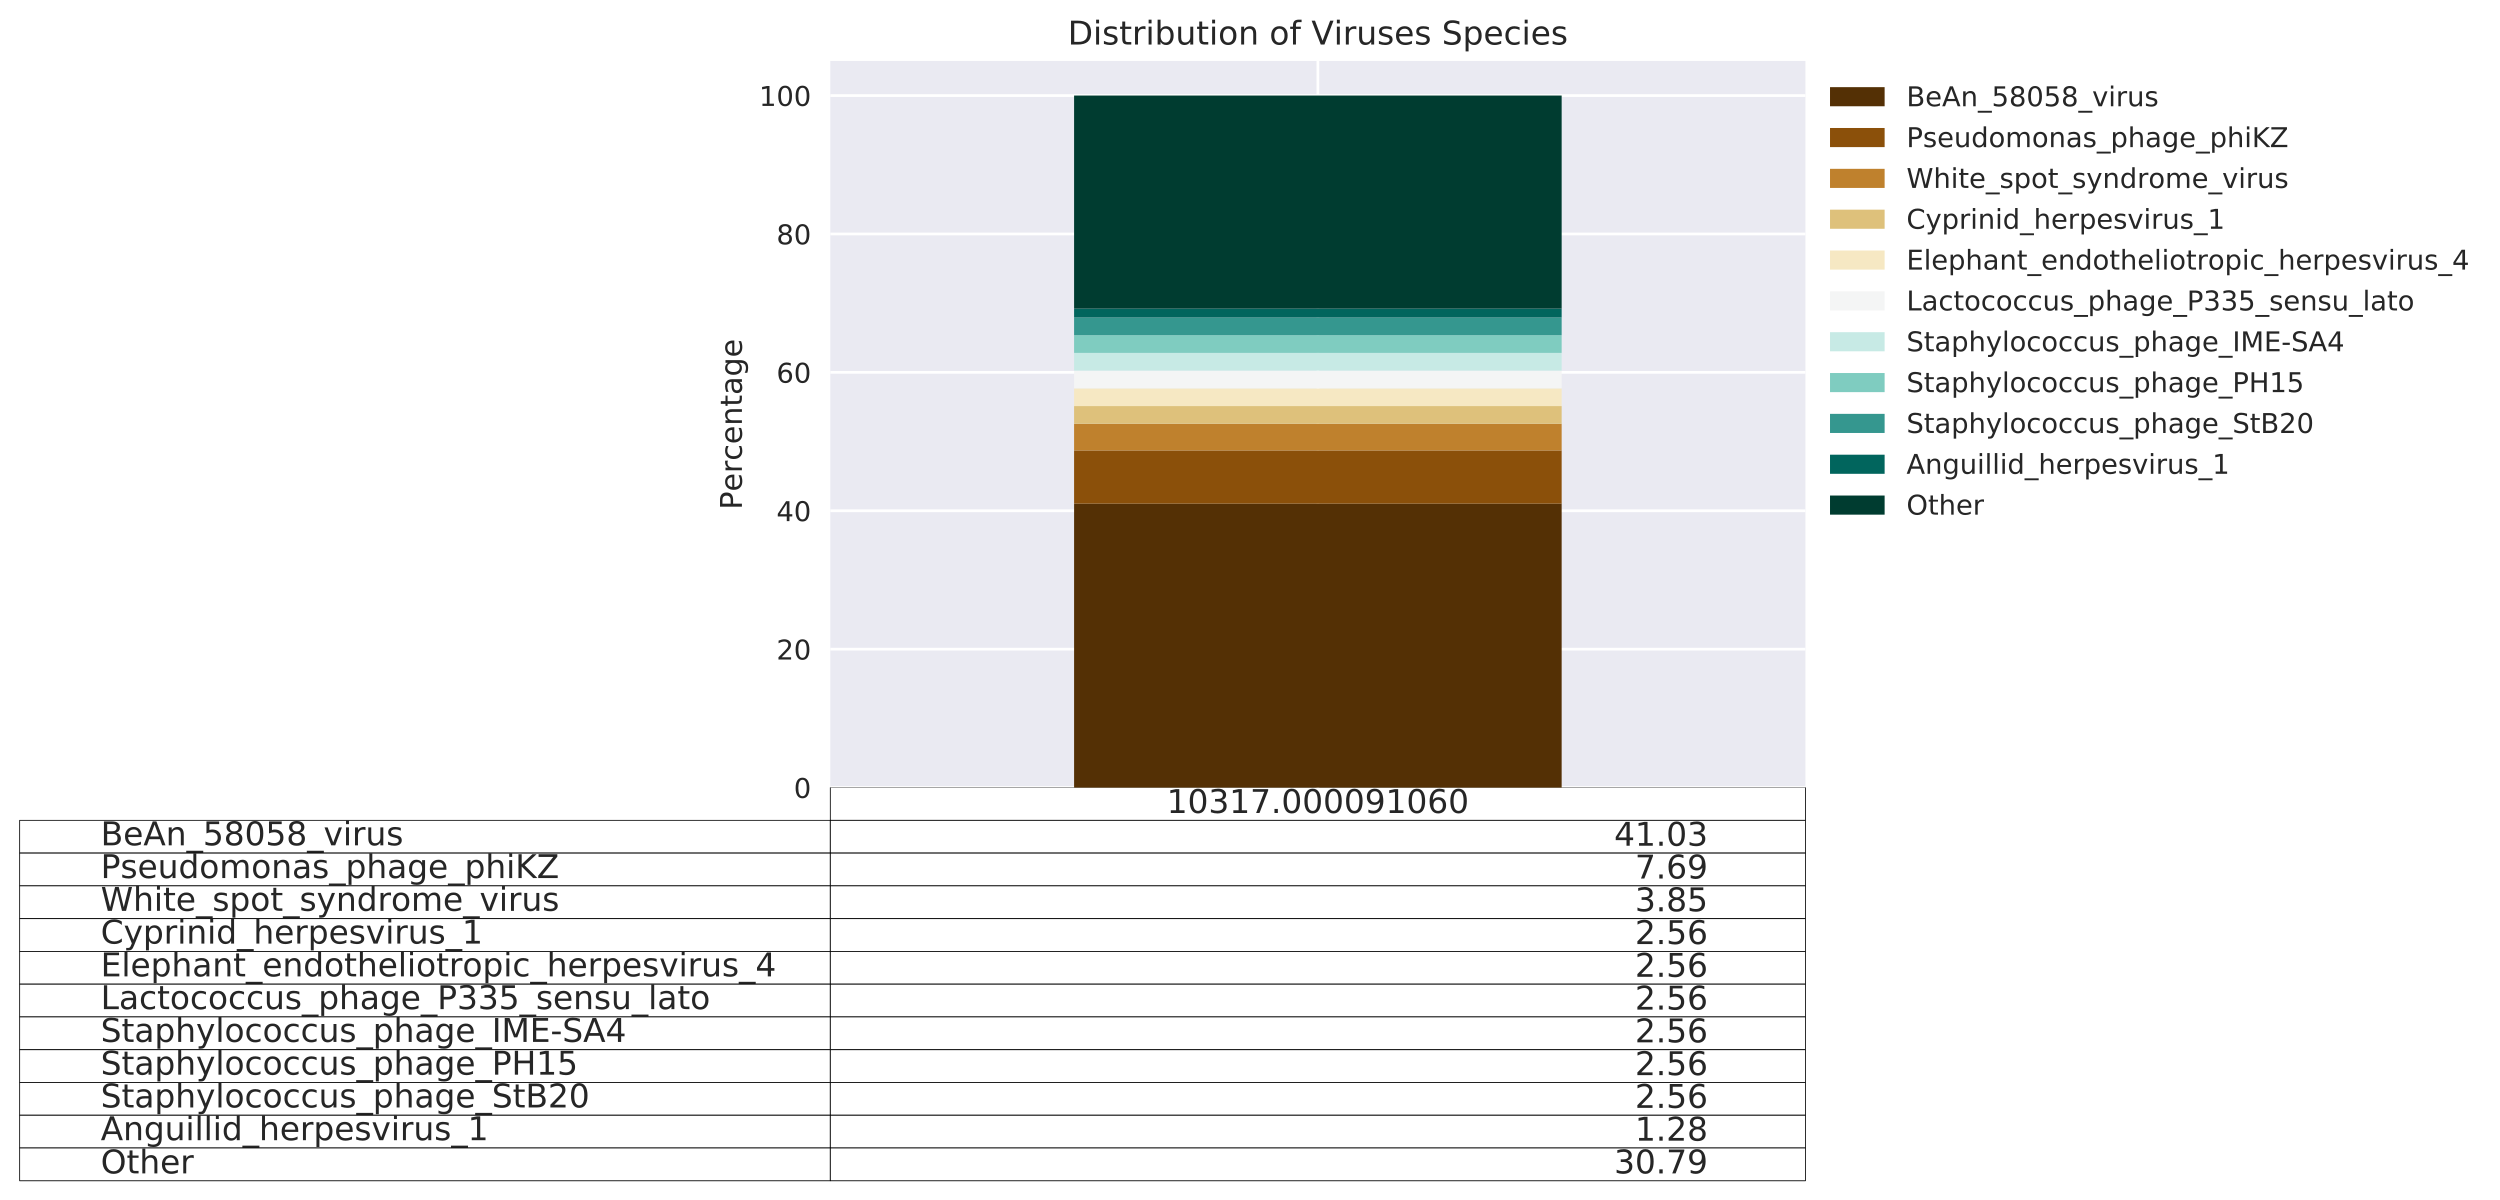 <?xml version="1.0" encoding="utf-8" standalone="no"?>
<!DOCTYPE svg PUBLIC "-//W3C//DTD SVG 1.1//EN"
  "http://www.w3.org/Graphics/SVG/1.1/DTD/svg11.dtd">
<!-- Created with matplotlib (http://matplotlib.org/) -->
<svg height="439.63pt" version="1.1" viewBox="0 0 915.568 439.63" width="915.568pt" xmlns="http://www.w3.org/2000/svg" xmlns:xlink="http://www.w3.org/1999/xlink">
 <defs>
  <style type="text/css">
*{stroke-linecap:butt;stroke-linejoin:round;}
  </style>
 </defs>
 <g id="figure_1">
  <g id="patch_1">
   <path d="M -0 439.63 
L 915.568 439.63 
L 915.568 0 
L -0 0 
z
" style="fill:#ffffff;"/>
  </g>
  <g id="axes_1">
   <g id="patch_2">
    <path d="M 304.081 288.43 
L 661.201 288.43 
L 661.201 22.318 
L 304.081 22.318 
z
" style="fill:#eaeaf2;"/>
   </g>
   <g id="table_1">
    <g id="patch_3">
     <path d="M 304.081 300.43 
L 661.201 300.43 
L 661.201 288.43 
L 304.081 288.43 
z
" style="fill:#ffffff;stroke:#000000;stroke-linejoin:miter;stroke-width:0.3;"/>
    </g>
    <g id="text_1">
     <!-- 10317.000091060 -->
     <defs>
      <path d="M 12.406 8.297 
L 28.516 8.297 
L 28.516 63.922 
L 10.984 60.406 
L 10.984 69.391 
L 28.422 72.906 
L 38.281 72.906 
L 38.281 8.297 
L 54.391 8.297 
L 54.391 0 
L 12.406 0 
z
" id="DejaVuSans-31"/>
      <path d="M 31.781 66.406 
Q 24.172 66.406 20.328 58.906 
Q 16.5 51.422 16.5 36.375 
Q 16.5 21.391 20.328 13.891 
Q 24.172 6.391 31.781 6.391 
Q 39.453 6.391 43.281 13.891 
Q 47.125 21.391 47.125 36.375 
Q 47.125 51.422 43.281 58.906 
Q 39.453 66.406 31.781 66.406 
z
M 31.781 74.219 
Q 44.047 74.219 50.516 64.516 
Q 56.984 54.828 56.984 36.375 
Q 56.984 17.969 50.516 8.266 
Q 44.047 -1.422 31.781 -1.422 
Q 19.531 -1.422 13.062 8.266 
Q 6.594 17.969 6.594 36.375 
Q 6.594 54.828 13.062 64.516 
Q 19.531 74.219 31.781 74.219 
z
" id="DejaVuSans-30"/>
      <path d="M 40.578 39.312 
Q 47.656 37.797 51.625 33 
Q 55.609 28.219 55.609 21.188 
Q 55.609 10.406 48.188 4.484 
Q 40.766 -1.422 27.094 -1.422 
Q 22.516 -1.422 17.656 -0.516 
Q 12.797 0.391 7.625 2.203 
L 7.625 11.719 
Q 11.719 9.328 16.594 8.109 
Q 21.484 6.891 26.812 6.891 
Q 36.078 6.891 40.938 10.547 
Q 45.797 14.203 45.797 21.188 
Q 45.797 27.641 41.281 31.266 
Q 36.766 34.906 28.719 34.906 
L 20.219 34.906 
L 20.219 43.016 
L 29.109 43.016 
Q 36.375 43.016 40.234 45.922 
Q 44.094 48.828 44.094 54.297 
Q 44.094 59.906 40.109 62.906 
Q 36.141 65.922 28.719 65.922 
Q 24.656 65.922 20.016 65.031 
Q 15.375 64.156 9.812 62.312 
L 9.812 71.094 
Q 15.438 72.656 20.344 73.438 
Q 25.25 74.219 29.594 74.219 
Q 40.828 74.219 47.359 69.109 
Q 53.906 64.016 53.906 55.328 
Q 53.906 49.266 50.438 45.094 
Q 46.969 40.922 40.578 39.312 
z
" id="DejaVuSans-33"/>
      <path d="M 8.203 72.906 
L 55.078 72.906 
L 55.078 68.703 
L 28.609 0 
L 18.312 0 
L 43.219 64.594 
L 8.203 64.594 
z
" id="DejaVuSans-37"/>
      <path d="M 10.688 12.406 
L 21 12.406 
L 21 0 
L 10.688 0 
z
" id="DejaVuSans-2e"/>
      <path d="M 10.984 1.516 
L 10.984 10.5 
Q 14.703 8.734 18.5 7.812 
Q 22.312 6.891 25.984 6.891 
Q 35.75 6.891 40.891 13.453 
Q 46.047 20.016 46.781 33.406 
Q 43.953 29.203 39.594 26.953 
Q 35.25 24.703 29.984 24.703 
Q 19.047 24.703 12.672 31.312 
Q 6.297 37.938 6.297 49.422 
Q 6.297 60.641 12.938 67.422 
Q 19.578 74.219 30.609 74.219 
Q 43.266 74.219 49.922 64.516 
Q 56.594 54.828 56.594 36.375 
Q 56.594 19.141 48.406 8.859 
Q 40.234 -1.422 26.422 -1.422 
Q 22.703 -1.422 18.891 -0.688 
Q 15.094 0.047 10.984 1.516 
z
M 30.609 32.422 
Q 37.25 32.422 41.125 36.953 
Q 45.016 41.5 45.016 49.422 
Q 45.016 57.281 41.125 61.844 
Q 37.25 66.406 30.609 66.406 
Q 23.969 66.406 20.094 61.844 
Q 16.219 57.281 16.219 49.422 
Q 16.219 41.5 20.094 36.953 
Q 23.969 32.422 30.609 32.422 
z
" id="DejaVuSans-39"/>
      <path d="M 33.016 40.375 
Q 26.375 40.375 22.484 35.828 
Q 18.609 31.297 18.609 23.391 
Q 18.609 15.531 22.484 10.953 
Q 26.375 6.391 33.016 6.391 
Q 39.656 6.391 43.531 10.953 
Q 47.406 15.531 47.406 23.391 
Q 47.406 31.297 43.531 35.828 
Q 39.656 40.375 33.016 40.375 
z
M 52.594 71.297 
L 52.594 62.312 
Q 48.875 64.062 45.094 64.984 
Q 41.312 65.922 37.594 65.922 
Q 27.828 65.922 22.672 59.328 
Q 17.531 52.734 16.797 39.406 
Q 19.672 43.656 24.016 45.922 
Q 28.375 48.188 33.594 48.188 
Q 44.578 48.188 50.953 41.516 
Q 57.328 34.859 57.328 23.391 
Q 57.328 12.156 50.688 5.359 
Q 44.047 -1.422 33.016 -1.422 
Q 20.359 -1.422 13.672 8.266 
Q 6.984 17.969 6.984 36.375 
Q 6.984 53.656 15.188 63.938 
Q 23.391 74.219 37.203 74.219 
Q 40.922 74.219 44.703 73.484 
Q 48.484 72.75 52.594 71.297 
z
" id="DejaVuSans-36"/>
     </defs>
     <g style="fill:#262626;" transform="translate(427.289 297.741)scale(0.12 -0.12)">
      <use xlink:href="#DejaVuSans-31"/>
      <use x="63.623" xlink:href="#DejaVuSans-30"/>
      <use x="127.246" xlink:href="#DejaVuSans-33"/>
      <use x="190.869" xlink:href="#DejaVuSans-31"/>
      <use x="254.492" xlink:href="#DejaVuSans-37"/>
      <use x="318.115" xlink:href="#DejaVuSans-2e"/>
      <use x="349.902" xlink:href="#DejaVuSans-30"/>
      <use x="413.525" xlink:href="#DejaVuSans-30"/>
      <use x="477.148" xlink:href="#DejaVuSans-30"/>
      <use x="540.771" xlink:href="#DejaVuSans-30"/>
      <use x="604.395" xlink:href="#DejaVuSans-39"/>
      <use x="668.018" xlink:href="#DejaVuSans-31"/>
      <use x="731.641" xlink:href="#DejaVuSans-30"/>
      <use x="795.264" xlink:href="#DejaVuSans-36"/>
      <use x="858.887" xlink:href="#DejaVuSans-30"/>
     </g>
    </g>
    <g id="patch_4">
     <path d="M 7.2 312.43 
L 304.081 312.43 
L 304.081 300.43 
L 7.2 300.43 
z
" style="fill:#ffffff;stroke:#000000;stroke-linejoin:miter;stroke-width:0.3;"/>
    </g>
    <g id="text_2">
     <!-- BeAn_58058_virus -->
     <defs>
      <path d="M 19.672 34.812 
L 19.672 8.109 
L 35.5 8.109 
Q 43.453 8.109 47.281 11.406 
Q 51.125 14.703 51.125 21.484 
Q 51.125 28.328 47.281 31.562 
Q 43.453 34.812 35.5 34.812 
z
M 19.672 64.797 
L 19.672 42.828 
L 34.281 42.828 
Q 41.5 42.828 45.031 45.531 
Q 48.578 48.25 48.578 53.812 
Q 48.578 59.328 45.031 62.062 
Q 41.5 64.797 34.281 64.797 
z
M 9.812 72.906 
L 35.016 72.906 
Q 46.297 72.906 52.391 68.219 
Q 58.5 63.531 58.5 54.891 
Q 58.5 48.188 55.375 44.234 
Q 52.25 40.281 46.188 39.312 
Q 53.469 37.75 57.5 32.781 
Q 61.531 27.828 61.531 20.406 
Q 61.531 10.641 54.891 5.312 
Q 48.25 0 35.984 0 
L 9.812 0 
z
" id="DejaVuSans-42"/>
      <path d="M 56.203 29.594 
L 56.203 25.203 
L 14.891 25.203 
Q 15.484 15.922 20.484 11.062 
Q 25.484 6.203 34.422 6.203 
Q 39.594 6.203 44.453 7.469 
Q 49.312 8.734 54.109 11.281 
L 54.109 2.781 
Q 49.266 0.734 44.188 -0.344 
Q 39.109 -1.422 33.891 -1.422 
Q 20.797 -1.422 13.156 6.188 
Q 5.516 13.812 5.516 26.812 
Q 5.516 40.234 12.766 48.109 
Q 20.016 56 32.328 56 
Q 43.359 56 49.781 48.891 
Q 56.203 41.797 56.203 29.594 
z
M 47.219 32.234 
Q 47.125 39.594 43.094 43.984 
Q 39.062 48.391 32.422 48.391 
Q 24.906 48.391 20.391 44.141 
Q 15.875 39.891 15.188 32.172 
z
" id="DejaVuSans-65"/>
      <path d="M 34.188 63.188 
L 20.797 26.906 
L 47.609 26.906 
z
M 28.609 72.906 
L 39.797 72.906 
L 67.578 0 
L 57.328 0 
L 50.688 18.703 
L 17.828 18.703 
L 11.188 0 
L 0.781 0 
z
" id="DejaVuSans-41"/>
      <path d="M 54.891 33.016 
L 54.891 0 
L 45.906 0 
L 45.906 32.719 
Q 45.906 40.484 42.875 44.328 
Q 39.844 48.188 33.797 48.188 
Q 26.516 48.188 22.312 43.547 
Q 18.109 38.922 18.109 30.906 
L 18.109 0 
L 9.078 0 
L 9.078 54.688 
L 18.109 54.688 
L 18.109 46.188 
Q 21.344 51.125 25.703 53.562 
Q 30.078 56 35.797 56 
Q 45.219 56 50.047 50.172 
Q 54.891 44.344 54.891 33.016 
z
" id="DejaVuSans-6e"/>
      <path d="M 50.984 -16.609 
L 50.984 -23.578 
L -0.984 -23.578 
L -0.984 -16.609 
z
" id="DejaVuSans-5f"/>
      <path d="M 10.797 72.906 
L 49.516 72.906 
L 49.516 64.594 
L 19.828 64.594 
L 19.828 46.734 
Q 21.969 47.469 24.109 47.828 
Q 26.266 48.188 28.422 48.188 
Q 40.625 48.188 47.75 41.5 
Q 54.891 34.812 54.891 23.391 
Q 54.891 11.625 47.562 5.094 
Q 40.234 -1.422 26.906 -1.422 
Q 22.312 -1.422 17.547 -0.641 
Q 12.797 0.141 7.719 1.703 
L 7.719 11.625 
Q 12.109 9.234 16.797 8.062 
Q 21.484 6.891 26.703 6.891 
Q 35.156 6.891 40.078 11.328 
Q 45.016 15.766 45.016 23.391 
Q 45.016 31 40.078 35.438 
Q 35.156 39.891 26.703 39.891 
Q 22.75 39.891 18.812 39.016 
Q 14.891 38.141 10.797 36.281 
z
" id="DejaVuSans-35"/>
      <path d="M 31.781 34.625 
Q 24.75 34.625 20.719 30.859 
Q 16.703 27.094 16.703 20.516 
Q 16.703 13.922 20.719 10.156 
Q 24.75 6.391 31.781 6.391 
Q 38.812 6.391 42.859 10.172 
Q 46.922 13.969 46.922 20.516 
Q 46.922 27.094 42.891 30.859 
Q 38.875 34.625 31.781 34.625 
z
M 21.922 38.812 
Q 15.578 40.375 12.031 44.719 
Q 8.5 49.078 8.5 55.328 
Q 8.5 64.062 14.719 69.141 
Q 20.953 74.219 31.781 74.219 
Q 42.672 74.219 48.875 69.141 
Q 55.078 64.062 55.078 55.328 
Q 55.078 49.078 51.531 44.719 
Q 48 40.375 41.703 38.812 
Q 48.828 37.156 52.797 32.312 
Q 56.781 27.484 56.781 20.516 
Q 56.781 9.906 50.312 4.234 
Q 43.844 -1.422 31.781 -1.422 
Q 19.734 -1.422 13.25 4.234 
Q 6.781 9.906 6.781 20.516 
Q 6.781 27.484 10.781 32.312 
Q 14.797 37.156 21.922 38.812 
z
M 18.312 54.391 
Q 18.312 48.734 21.844 45.562 
Q 25.391 42.391 31.781 42.391 
Q 38.141 42.391 41.719 45.562 
Q 45.312 48.734 45.312 54.391 
Q 45.312 60.062 41.719 63.234 
Q 38.141 66.406 31.781 66.406 
Q 25.391 66.406 21.844 63.234 
Q 18.312 60.062 18.312 54.391 
z
" id="DejaVuSans-38"/>
      <path d="M 2.984 54.688 
L 12.5 54.688 
L 29.594 8.797 
L 46.688 54.688 
L 56.203 54.688 
L 35.688 0 
L 23.484 0 
z
" id="DejaVuSans-76"/>
      <path d="M 9.422 54.688 
L 18.406 54.688 
L 18.406 0 
L 9.422 0 
z
M 9.422 75.984 
L 18.406 75.984 
L 18.406 64.594 
L 9.422 64.594 
z
" id="DejaVuSans-69"/>
      <path d="M 41.109 46.297 
Q 39.594 47.172 37.812 47.578 
Q 36.031 48 33.891 48 
Q 26.266 48 22.188 43.047 
Q 18.109 38.094 18.109 28.812 
L 18.109 0 
L 9.078 0 
L 9.078 54.688 
L 18.109 54.688 
L 18.109 46.188 
Q 20.953 51.172 25.484 53.578 
Q 30.031 56 36.531 56 
Q 37.453 56 38.578 55.875 
Q 39.703 55.766 41.062 55.516 
z
" id="DejaVuSans-72"/>
      <path d="M 8.5 21.578 
L 8.5 54.688 
L 17.484 54.688 
L 17.484 21.922 
Q 17.484 14.156 20.5 10.266 
Q 23.531 6.391 29.594 6.391 
Q 36.859 6.391 41.078 11.031 
Q 45.312 15.672 45.312 23.688 
L 45.312 54.688 
L 54.297 54.688 
L 54.297 0 
L 45.312 0 
L 45.312 8.406 
Q 42.047 3.422 37.719 1 
Q 33.406 -1.422 27.688 -1.422 
Q 18.266 -1.422 13.375 4.438 
Q 8.5 10.297 8.5 21.578 
z
M 31.109 56 
z
" id="DejaVuSans-75"/>
      <path d="M 44.281 53.078 
L 44.281 44.578 
Q 40.484 46.531 36.375 47.5 
Q 32.281 48.484 27.875 48.484 
Q 21.188 48.484 17.844 46.438 
Q 14.5 44.391 14.5 40.281 
Q 14.5 37.156 16.891 35.375 
Q 19.281 33.594 26.516 31.984 
L 29.594 31.297 
Q 39.156 29.25 43.188 25.516 
Q 47.219 21.781 47.219 15.094 
Q 47.219 7.469 41.188 3.016 
Q 35.156 -1.422 24.609 -1.422 
Q 20.219 -1.422 15.453 -0.562 
Q 10.688 0.297 5.422 2 
L 5.422 11.281 
Q 10.406 8.688 15.234 7.391 
Q 20.062 6.109 24.812 6.109 
Q 31.156 6.109 34.562 8.281 
Q 37.984 10.453 37.984 14.406 
Q 37.984 18.062 35.516 20.016 
Q 33.062 21.969 24.703 23.781 
L 21.578 24.516 
Q 13.234 26.266 9.516 29.906 
Q 5.812 33.547 5.812 39.891 
Q 5.812 47.609 11.281 51.797 
Q 16.75 56 26.812 56 
Q 31.781 56 36.172 55.266 
Q 40.578 54.547 44.281 53.078 
z
" id="DejaVuSans-73"/>
     </defs>
     <g style="fill:#262626;" transform="translate(36.888 309.575)scale(0.12 -0.12)">
      <use xlink:href="#DejaVuSans-42"/>
      <use x="68.604" xlink:href="#DejaVuSans-65"/>
      <use x="130.127" xlink:href="#DejaVuSans-41"/>
      <use x="198.535" xlink:href="#DejaVuSans-6e"/>
      <use x="261.914" xlink:href="#DejaVuSans-5f"/>
      <use x="311.914" xlink:href="#DejaVuSans-35"/>
      <use x="375.537" xlink:href="#DejaVuSans-38"/>
      <use x="439.16" xlink:href="#DejaVuSans-30"/>
      <use x="502.783" xlink:href="#DejaVuSans-35"/>
      <use x="566.406" xlink:href="#DejaVuSans-38"/>
      <use x="630.029" xlink:href="#DejaVuSans-5f"/>
      <use x="680.029" xlink:href="#DejaVuSans-76"/>
      <use x="739.209" xlink:href="#DejaVuSans-69"/>
      <use x="766.992" xlink:href="#DejaVuSans-72"/>
      <use x="808.105" xlink:href="#DejaVuSans-75"/>
      <use x="871.484" xlink:href="#DejaVuSans-73"/>
     </g>
    </g>
    <g id="patch_5">
     <path d="M 304.081 312.43 
L 661.201 312.43 
L 661.201 300.43 
L 304.081 300.43 
z
" style="fill:#ffffff;stroke:#000000;stroke-linejoin:miter;stroke-width:0.3;"/>
    </g>
    <g id="text_3">
     <!-- 41.03 -->
     <defs>
      <path d="M 37.797 64.312 
L 12.891 25.391 
L 37.797 25.391 
z
M 35.203 72.906 
L 47.609 72.906 
L 47.609 25.391 
L 58.016 25.391 
L 58.016 17.188 
L 47.609 17.188 
L 47.609 0 
L 37.797 0 
L 37.797 17.188 
L 4.891 17.188 
L 4.891 26.703 
z
" id="DejaVuSans-34"/>
     </defs>
     <g style="fill:#262626;" transform="translate(591.135 309.741)scale(0.12 -0.12)">
      <use xlink:href="#DejaVuSans-34"/>
      <use x="63.623" xlink:href="#DejaVuSans-31"/>
      <use x="127.246" xlink:href="#DejaVuSans-2e"/>
      <use x="159.033" xlink:href="#DejaVuSans-30"/>
      <use x="222.656" xlink:href="#DejaVuSans-33"/>
     </g>
    </g>
    <g id="patch_6">
     <path d="M 7.2 324.43 
L 304.081 324.43 
L 304.081 312.43 
L 7.2 312.43 
z
" style="fill:#ffffff;stroke:#000000;stroke-linejoin:miter;stroke-width:0.3;"/>
    </g>
    <g id="text_4">
     <!-- Pseudomonas_phage_phiKZ -->
     <defs>
      <path d="M 19.672 64.797 
L 19.672 37.406 
L 32.078 37.406 
Q 38.969 37.406 42.719 40.969 
Q 46.484 44.531 46.484 51.125 
Q 46.484 57.672 42.719 61.234 
Q 38.969 64.797 32.078 64.797 
z
M 9.812 72.906 
L 32.078 72.906 
Q 44.344 72.906 50.609 67.359 
Q 56.891 61.812 56.891 51.125 
Q 56.891 40.328 50.609 34.812 
Q 44.344 29.297 32.078 29.297 
L 19.672 29.297 
L 19.672 0 
L 9.812 0 
z
" id="DejaVuSans-50"/>
      <path d="M 45.406 46.391 
L 45.406 75.984 
L 54.391 75.984 
L 54.391 0 
L 45.406 0 
L 45.406 8.203 
Q 42.578 3.328 38.25 0.953 
Q 33.938 -1.422 27.875 -1.422 
Q 17.969 -1.422 11.734 6.484 
Q 5.516 14.406 5.516 27.297 
Q 5.516 40.188 11.734 48.094 
Q 17.969 56 27.875 56 
Q 33.938 56 38.25 53.625 
Q 42.578 51.266 45.406 46.391 
z
M 14.797 27.297 
Q 14.797 17.391 18.875 11.75 
Q 22.953 6.109 30.078 6.109 
Q 37.203 6.109 41.297 11.75 
Q 45.406 17.391 45.406 27.297 
Q 45.406 37.203 41.297 42.844 
Q 37.203 48.484 30.078 48.484 
Q 22.953 48.484 18.875 42.844 
Q 14.797 37.203 14.797 27.297 
z
" id="DejaVuSans-64"/>
      <path d="M 30.609 48.391 
Q 23.391 48.391 19.188 42.75 
Q 14.984 37.109 14.984 27.297 
Q 14.984 17.484 19.156 11.844 
Q 23.344 6.203 30.609 6.203 
Q 37.797 6.203 41.984 11.859 
Q 46.188 17.531 46.188 27.297 
Q 46.188 37.016 41.984 42.703 
Q 37.797 48.391 30.609 48.391 
z
M 30.609 56 
Q 42.328 56 49.016 48.375 
Q 55.719 40.766 55.719 27.297 
Q 55.719 13.875 49.016 6.219 
Q 42.328 -1.422 30.609 -1.422 
Q 18.844 -1.422 12.172 6.219 
Q 5.516 13.875 5.516 27.297 
Q 5.516 40.766 12.172 48.375 
Q 18.844 56 30.609 56 
z
" id="DejaVuSans-6f"/>
      <path d="M 52 44.188 
Q 55.375 50.25 60.062 53.125 
Q 64.75 56 71.094 56 
Q 79.641 56 84.281 50.016 
Q 88.922 44.047 88.922 33.016 
L 88.922 0 
L 79.891 0 
L 79.891 32.719 
Q 79.891 40.578 77.094 44.375 
Q 74.312 48.188 68.609 48.188 
Q 61.625 48.188 57.562 43.547 
Q 53.516 38.922 53.516 30.906 
L 53.516 0 
L 44.484 0 
L 44.484 32.719 
Q 44.484 40.625 41.703 44.406 
Q 38.922 48.188 33.109 48.188 
Q 26.219 48.188 22.156 43.531 
Q 18.109 38.875 18.109 30.906 
L 18.109 0 
L 9.078 0 
L 9.078 54.688 
L 18.109 54.688 
L 18.109 46.188 
Q 21.188 51.219 25.484 53.609 
Q 29.781 56 35.688 56 
Q 41.656 56 45.828 52.969 
Q 50 49.953 52 44.188 
z
" id="DejaVuSans-6d"/>
      <path d="M 34.281 27.484 
Q 23.391 27.484 19.188 25 
Q 14.984 22.516 14.984 16.5 
Q 14.984 11.719 18.141 8.906 
Q 21.297 6.109 26.703 6.109 
Q 34.188 6.109 38.703 11.406 
Q 43.219 16.703 43.219 25.484 
L 43.219 27.484 
z
M 52.203 31.203 
L 52.203 0 
L 43.219 0 
L 43.219 8.297 
Q 40.141 3.328 35.547 0.953 
Q 30.953 -1.422 24.312 -1.422 
Q 15.922 -1.422 10.953 3.297 
Q 6 8.016 6 15.922 
Q 6 25.141 12.172 29.828 
Q 18.359 34.516 30.609 34.516 
L 43.219 34.516 
L 43.219 35.406 
Q 43.219 41.609 39.141 45 
Q 35.062 48.391 27.688 48.391 
Q 23 48.391 18.547 47.266 
Q 14.109 46.141 10.016 43.891 
L 10.016 52.203 
Q 14.938 54.109 19.578 55.047 
Q 24.219 56 28.609 56 
Q 40.484 56 46.344 49.844 
Q 52.203 43.703 52.203 31.203 
z
" id="DejaVuSans-61"/>
      <path d="M 18.109 8.203 
L 18.109 -20.797 
L 9.078 -20.797 
L 9.078 54.688 
L 18.109 54.688 
L 18.109 46.391 
Q 20.953 51.266 25.266 53.625 
Q 29.594 56 35.594 56 
Q 45.562 56 51.781 48.094 
Q 58.016 40.188 58.016 27.297 
Q 58.016 14.406 51.781 6.484 
Q 45.562 -1.422 35.594 -1.422 
Q 29.594 -1.422 25.266 0.953 
Q 20.953 3.328 18.109 8.203 
z
M 48.688 27.297 
Q 48.688 37.203 44.609 42.844 
Q 40.531 48.484 33.406 48.484 
Q 26.266 48.484 22.188 42.844 
Q 18.109 37.203 18.109 27.297 
Q 18.109 17.391 22.188 11.75 
Q 26.266 6.109 33.406 6.109 
Q 40.531 6.109 44.609 11.75 
Q 48.688 17.391 48.688 27.297 
z
" id="DejaVuSans-70"/>
      <path d="M 54.891 33.016 
L 54.891 0 
L 45.906 0 
L 45.906 32.719 
Q 45.906 40.484 42.875 44.328 
Q 39.844 48.188 33.797 48.188 
Q 26.516 48.188 22.312 43.547 
Q 18.109 38.922 18.109 30.906 
L 18.109 0 
L 9.078 0 
L 9.078 75.984 
L 18.109 75.984 
L 18.109 46.188 
Q 21.344 51.125 25.703 53.562 
Q 30.078 56 35.797 56 
Q 45.219 56 50.047 50.172 
Q 54.891 44.344 54.891 33.016 
z
" id="DejaVuSans-68"/>
      <path d="M 45.406 27.984 
Q 45.406 37.75 41.375 43.109 
Q 37.359 48.484 30.078 48.484 
Q 22.859 48.484 18.828 43.109 
Q 14.797 37.75 14.797 27.984 
Q 14.797 18.266 18.828 12.891 
Q 22.859 7.516 30.078 7.516 
Q 37.359 7.516 41.375 12.891 
Q 45.406 18.266 45.406 27.984 
z
M 54.391 6.781 
Q 54.391 -7.172 48.188 -13.984 
Q 42 -20.797 29.203 -20.797 
Q 24.469 -20.797 20.266 -20.094 
Q 16.062 -19.391 12.109 -17.922 
L 12.109 -9.188 
Q 16.062 -11.328 19.922 -12.344 
Q 23.781 -13.375 27.781 -13.375 
Q 36.625 -13.375 41.016 -8.766 
Q 45.406 -4.156 45.406 5.172 
L 45.406 9.625 
Q 42.625 4.781 38.281 2.391 
Q 33.938 0 27.875 0 
Q 17.828 0 11.672 7.656 
Q 5.516 15.328 5.516 27.984 
Q 5.516 40.672 11.672 48.328 
Q 17.828 56 27.875 56 
Q 33.938 56 38.281 53.609 
Q 42.625 51.219 45.406 46.391 
L 45.406 54.688 
L 54.391 54.688 
z
" id="DejaVuSans-67"/>
      <path d="M 9.812 72.906 
L 19.672 72.906 
L 19.672 42.094 
L 52.391 72.906 
L 65.094 72.906 
L 28.906 38.922 
L 67.672 0 
L 54.688 0 
L 19.672 35.109 
L 19.672 0 
L 9.812 0 
z
" id="DejaVuSans-4b"/>
      <path d="M 5.609 72.906 
L 62.891 72.906 
L 62.891 65.375 
L 16.797 8.297 
L 64.016 8.297 
L 64.016 0 
L 4.5 0 
L 4.5 7.516 
L 50.594 64.594 
L 5.609 64.594 
z
" id="DejaVuSans-5a"/>
     </defs>
     <g style="fill:#262626;" transform="translate(36.888 321.575)scale(0.12 -0.12)">
      <use xlink:href="#DejaVuSans-50"/>
      <use x="60.287" xlink:href="#DejaVuSans-73"/>
      <use x="112.387" xlink:href="#DejaVuSans-65"/>
      <use x="173.91" xlink:href="#DejaVuSans-75"/>
      <use x="237.289" xlink:href="#DejaVuSans-64"/>
      <use x="300.766" xlink:href="#DejaVuSans-6f"/>
      <use x="361.947" xlink:href="#DejaVuSans-6d"/>
      <use x="459.359" xlink:href="#DejaVuSans-6f"/>
      <use x="520.541" xlink:href="#DejaVuSans-6e"/>
      <use x="583.92" xlink:href="#DejaVuSans-61"/>
      <use x="645.199" xlink:href="#DejaVuSans-73"/>
      <use x="697.299" xlink:href="#DejaVuSans-5f"/>
      <use x="747.299" xlink:href="#DejaVuSans-70"/>
      <use x="810.775" xlink:href="#DejaVuSans-68"/>
      <use x="874.154" xlink:href="#DejaVuSans-61"/>
      <use x="935.434" xlink:href="#DejaVuSans-67"/>
      <use x="998.91" xlink:href="#DejaVuSans-65"/>
      <use x="1060.434" xlink:href="#DejaVuSans-5f"/>
      <use x="1110.434" xlink:href="#DejaVuSans-70"/>
      <use x="1173.91" xlink:href="#DejaVuSans-68"/>
      <use x="1237.289" xlink:href="#DejaVuSans-69"/>
      <use x="1265.072" xlink:href="#DejaVuSans-4b"/>
      <use x="1330.648" xlink:href="#DejaVuSans-5a"/>
     </g>
    </g>
    <g id="patch_7">
     <path d="M 304.081 324.43 
L 661.201 324.43 
L 661.201 312.43 
L 304.081 312.43 
z
" style="fill:#ffffff;stroke:#000000;stroke-linejoin:miter;stroke-width:0.3;"/>
    </g>
    <g id="text_5">
     <!-- 7.69 -->
     <g style="fill:#262626;" transform="translate(598.77 321.741)scale(0.12 -0.12)">
      <use xlink:href="#DejaVuSans-37"/>
      <use x="63.623" xlink:href="#DejaVuSans-2e"/>
      <use x="95.41" xlink:href="#DejaVuSans-36"/>
      <use x="159.033" xlink:href="#DejaVuSans-39"/>
     </g>
    </g>
    <g id="patch_8">
     <path d="M 7.2 336.43 
L 304.081 336.43 
L 304.081 324.43 
L 7.2 324.43 
z
" style="fill:#ffffff;stroke:#000000;stroke-linejoin:miter;stroke-width:0.3;"/>
    </g>
    <g id="text_6">
     <!-- White_spot_syndrome_virus -->
     <defs>
      <path d="M 3.328 72.906 
L 13.281 72.906 
L 28.609 11.281 
L 43.891 72.906 
L 54.984 72.906 
L 70.312 11.281 
L 85.594 72.906 
L 95.609 72.906 
L 77.297 0 
L 64.891 0 
L 49.516 63.281 
L 33.984 0 
L 21.578 0 
z
" id="DejaVuSans-57"/>
      <path d="M 18.312 70.219 
L 18.312 54.688 
L 36.812 54.688 
L 36.812 47.703 
L 18.312 47.703 
L 18.312 18.016 
Q 18.312 11.328 20.141 9.422 
Q 21.969 7.516 27.594 7.516 
L 36.812 7.516 
L 36.812 0 
L 27.594 0 
Q 17.188 0 13.234 3.875 
Q 9.281 7.766 9.281 18.016 
L 9.281 47.703 
L 2.688 47.703 
L 2.688 54.688 
L 9.281 54.688 
L 9.281 70.219 
z
" id="DejaVuSans-74"/>
      <path d="M 32.172 -5.078 
Q 28.375 -14.844 24.75 -17.812 
Q 21.141 -20.797 15.094 -20.797 
L 7.906 -20.797 
L 7.906 -13.281 
L 13.188 -13.281 
Q 16.891 -13.281 18.938 -11.516 
Q 21 -9.766 23.484 -3.219 
L 25.094 0.875 
L 2.984 54.688 
L 12.5 54.688 
L 29.594 11.922 
L 46.688 54.688 
L 56.203 54.688 
z
" id="DejaVuSans-79"/>
     </defs>
     <g style="fill:#262626;" transform="translate(36.888 333.575)scale(0.12 -0.12)">
      <use xlink:href="#DejaVuSans-57"/>
      <use x="98.877" xlink:href="#DejaVuSans-68"/>
      <use x="162.256" xlink:href="#DejaVuSans-69"/>
      <use x="190.039" xlink:href="#DejaVuSans-74"/>
      <use x="229.248" xlink:href="#DejaVuSans-65"/>
      <use x="290.771" xlink:href="#DejaVuSans-5f"/>
      <use x="340.771" xlink:href="#DejaVuSans-73"/>
      <use x="392.871" xlink:href="#DejaVuSans-70"/>
      <use x="456.348" xlink:href="#DejaVuSans-6f"/>
      <use x="517.529" xlink:href="#DejaVuSans-74"/>
      <use x="556.738" xlink:href="#DejaVuSans-5f"/>
      <use x="606.738" xlink:href="#DejaVuSans-73"/>
      <use x="658.838" xlink:href="#DejaVuSans-79"/>
      <use x="718.018" xlink:href="#DejaVuSans-6e"/>
      <use x="781.396" xlink:href="#DejaVuSans-64"/>
      <use x="844.873" xlink:href="#DejaVuSans-72"/>
      <use x="885.955" xlink:href="#DejaVuSans-6f"/>
      <use x="947.137" xlink:href="#DejaVuSans-6d"/>
      <use x="1044.549" xlink:href="#DejaVuSans-65"/>
      <use x="1106.072" xlink:href="#DejaVuSans-5f"/>
      <use x="1156.072" xlink:href="#DejaVuSans-76"/>
      <use x="1215.252" xlink:href="#DejaVuSans-69"/>
      <use x="1243.035" xlink:href="#DejaVuSans-72"/>
      <use x="1284.148" xlink:href="#DejaVuSans-75"/>
      <use x="1347.527" xlink:href="#DejaVuSans-73"/>
     </g>
    </g>
    <g id="patch_9">
     <path d="M 304.081 336.43 
L 661.201 336.43 
L 661.201 324.43 
L 304.081 324.43 
z
" style="fill:#ffffff;stroke:#000000;stroke-linejoin:miter;stroke-width:0.3;"/>
    </g>
    <g id="text_7">
     <!-- 3.85 -->
     <g style="fill:#262626;" transform="translate(598.77 333.741)scale(0.12 -0.12)">
      <use xlink:href="#DejaVuSans-33"/>
      <use x="63.623" xlink:href="#DejaVuSans-2e"/>
      <use x="95.41" xlink:href="#DejaVuSans-38"/>
      <use x="159.033" xlink:href="#DejaVuSans-35"/>
     </g>
    </g>
    <g id="patch_10">
     <path d="M 7.2 348.43 
L 304.081 348.43 
L 304.081 336.43 
L 7.2 336.43 
z
" style="fill:#ffffff;stroke:#000000;stroke-linejoin:miter;stroke-width:0.3;"/>
    </g>
    <g id="text_8">
     <!-- Cyprinid_herpesvirus_1 -->
     <defs>
      <path d="M 64.406 67.281 
L 64.406 56.891 
Q 59.422 61.531 53.781 63.812 
Q 48.141 66.109 41.797 66.109 
Q 29.297 66.109 22.656 58.469 
Q 16.016 50.828 16.016 36.375 
Q 16.016 21.969 22.656 14.328 
Q 29.297 6.688 41.797 6.688 
Q 48.141 6.688 53.781 8.984 
Q 59.422 11.281 64.406 15.922 
L 64.406 5.609 
Q 59.234 2.094 53.438 0.328 
Q 47.656 -1.422 41.219 -1.422 
Q 24.656 -1.422 15.125 8.703 
Q 5.609 18.844 5.609 36.375 
Q 5.609 53.953 15.125 64.078 
Q 24.656 74.219 41.219 74.219 
Q 47.75 74.219 53.531 72.484 
Q 59.328 70.75 64.406 67.281 
z
" id="DejaVuSans-43"/>
     </defs>
     <g style="fill:#262626;" transform="translate(36.888 345.575)scale(0.12 -0.12)">
      <use xlink:href="#DejaVuSans-43"/>
      <use x="69.824" xlink:href="#DejaVuSans-79"/>
      <use x="129.004" xlink:href="#DejaVuSans-70"/>
      <use x="192.48" xlink:href="#DejaVuSans-72"/>
      <use x="233.594" xlink:href="#DejaVuSans-69"/>
      <use x="261.377" xlink:href="#DejaVuSans-6e"/>
      <use x="324.756" xlink:href="#DejaVuSans-69"/>
      <use x="352.539" xlink:href="#DejaVuSans-64"/>
      <use x="416.016" xlink:href="#DejaVuSans-5f"/>
      <use x="466.016" xlink:href="#DejaVuSans-68"/>
      <use x="529.395" xlink:href="#DejaVuSans-65"/>
      <use x="590.918" xlink:href="#DejaVuSans-72"/>
      <use x="632.031" xlink:href="#DejaVuSans-70"/>
      <use x="695.508" xlink:href="#DejaVuSans-65"/>
      <use x="757.031" xlink:href="#DejaVuSans-73"/>
      <use x="809.131" xlink:href="#DejaVuSans-76"/>
      <use x="868.311" xlink:href="#DejaVuSans-69"/>
      <use x="896.094" xlink:href="#DejaVuSans-72"/>
      <use x="937.207" xlink:href="#DejaVuSans-75"/>
      <use x="1000.586" xlink:href="#DejaVuSans-73"/>
      <use x="1052.686" xlink:href="#DejaVuSans-5f"/>
      <use x="1102.686" xlink:href="#DejaVuSans-31"/>
     </g>
    </g>
    <g id="patch_11">
     <path d="M 304.081 348.43 
L 661.201 348.43 
L 661.201 336.43 
L 304.081 336.43 
z
" style="fill:#ffffff;stroke:#000000;stroke-linejoin:miter;stroke-width:0.3;"/>
    </g>
    <g id="text_9">
     <!-- 2.56 -->
     <defs>
      <path d="M 19.188 8.297 
L 53.609 8.297 
L 53.609 0 
L 7.328 0 
L 7.328 8.297 
Q 12.938 14.109 22.625 23.891 
Q 32.328 33.688 34.812 36.531 
Q 39.547 41.844 41.422 45.531 
Q 43.312 49.219 43.312 52.781 
Q 43.312 58.594 39.234 62.25 
Q 35.156 65.922 28.609 65.922 
Q 23.969 65.922 18.812 64.312 
Q 13.672 62.703 7.812 59.422 
L 7.812 69.391 
Q 13.766 71.781 18.938 73 
Q 24.125 74.219 28.422 74.219 
Q 39.75 74.219 46.484 68.547 
Q 53.219 62.891 53.219 53.422 
Q 53.219 48.922 51.531 44.891 
Q 49.859 40.875 45.406 35.406 
Q 44.188 33.984 37.641 27.219 
Q 31.109 20.453 19.188 8.297 
z
" id="DejaVuSans-32"/>
     </defs>
     <g style="fill:#262626;" transform="translate(598.77 345.741)scale(0.12 -0.12)">
      <use xlink:href="#DejaVuSans-32"/>
      <use x="63.623" xlink:href="#DejaVuSans-2e"/>
      <use x="95.41" xlink:href="#DejaVuSans-35"/>
      <use x="159.033" xlink:href="#DejaVuSans-36"/>
     </g>
    </g>
    <g id="patch_12">
     <path d="M 7.2 360.43 
L 304.081 360.43 
L 304.081 348.43 
L 7.2 348.43 
z
" style="fill:#ffffff;stroke:#000000;stroke-linejoin:miter;stroke-width:0.3;"/>
    </g>
    <g id="text_10">
     <!-- Elephant_endotheliotropic_herpesvirus_4 -->
     <defs>
      <path d="M 9.812 72.906 
L 55.906 72.906 
L 55.906 64.594 
L 19.672 64.594 
L 19.672 43.016 
L 54.391 43.016 
L 54.391 34.719 
L 19.672 34.719 
L 19.672 8.297 
L 56.781 8.297 
L 56.781 0 
L 9.812 0 
z
" id="DejaVuSans-45"/>
      <path d="M 9.422 75.984 
L 18.406 75.984 
L 18.406 0 
L 9.422 0 
z
" id="DejaVuSans-6c"/>
      <path d="M 48.781 52.594 
L 48.781 44.188 
Q 44.969 46.297 41.141 47.344 
Q 37.312 48.391 33.406 48.391 
Q 24.656 48.391 19.812 42.844 
Q 14.984 37.312 14.984 27.297 
Q 14.984 17.281 19.812 11.734 
Q 24.656 6.203 33.406 6.203 
Q 37.312 6.203 41.141 7.25 
Q 44.969 8.297 48.781 10.406 
L 48.781 2.094 
Q 45.016 0.344 40.984 -0.531 
Q 36.969 -1.422 32.422 -1.422 
Q 20.062 -1.422 12.781 6.344 
Q 5.516 14.109 5.516 27.297 
Q 5.516 40.672 12.859 48.328 
Q 20.219 56 33.016 56 
Q 37.156 56 41.109 55.141 
Q 45.062 54.297 48.781 52.594 
z
" id="DejaVuSans-63"/>
     </defs>
     <g style="fill:#262626;" transform="translate(36.888 357.575)scale(0.12 -0.12)">
      <use xlink:href="#DejaVuSans-45"/>
      <use x="63.184" xlink:href="#DejaVuSans-6c"/>
      <use x="90.967" xlink:href="#DejaVuSans-65"/>
      <use x="152.49" xlink:href="#DejaVuSans-70"/>
      <use x="215.967" xlink:href="#DejaVuSans-68"/>
      <use x="279.346" xlink:href="#DejaVuSans-61"/>
      <use x="340.625" xlink:href="#DejaVuSans-6e"/>
      <use x="404.004" xlink:href="#DejaVuSans-74"/>
      <use x="443.213" xlink:href="#DejaVuSans-5f"/>
      <use x="493.213" xlink:href="#DejaVuSans-65"/>
      <use x="554.736" xlink:href="#DejaVuSans-6e"/>
      <use x="618.115" xlink:href="#DejaVuSans-64"/>
      <use x="681.592" xlink:href="#DejaVuSans-6f"/>
      <use x="742.773" xlink:href="#DejaVuSans-74"/>
      <use x="781.982" xlink:href="#DejaVuSans-68"/>
      <use x="845.361" xlink:href="#DejaVuSans-65"/>
      <use x="906.885" xlink:href="#DejaVuSans-6c"/>
      <use x="934.668" xlink:href="#DejaVuSans-69"/>
      <use x="962.451" xlink:href="#DejaVuSans-6f"/>
      <use x="1023.633" xlink:href="#DejaVuSans-74"/>
      <use x="1062.842" xlink:href="#DejaVuSans-72"/>
      <use x="1103.924" xlink:href="#DejaVuSans-6f"/>
      <use x="1165.105" xlink:href="#DejaVuSans-70"/>
      <use x="1228.582" xlink:href="#DejaVuSans-69"/>
      <use x="1256.365" xlink:href="#DejaVuSans-63"/>
      <use x="1311.346" xlink:href="#DejaVuSans-5f"/>
      <use x="1361.346" xlink:href="#DejaVuSans-68"/>
      <use x="1424.725" xlink:href="#DejaVuSans-65"/>
      <use x="1486.248" xlink:href="#DejaVuSans-72"/>
      <use x="1527.361" xlink:href="#DejaVuSans-70"/>
      <use x="1590.838" xlink:href="#DejaVuSans-65"/>
      <use x="1652.361" xlink:href="#DejaVuSans-73"/>
      <use x="1704.461" xlink:href="#DejaVuSans-76"/>
      <use x="1763.641" xlink:href="#DejaVuSans-69"/>
      <use x="1791.424" xlink:href="#DejaVuSans-72"/>
      <use x="1832.537" xlink:href="#DejaVuSans-75"/>
      <use x="1895.916" xlink:href="#DejaVuSans-73"/>
      <use x="1948.016" xlink:href="#DejaVuSans-5f"/>
      <use x="1998.016" xlink:href="#DejaVuSans-34"/>
     </g>
    </g>
    <g id="patch_13">
     <path d="M 304.081 360.43 
L 661.201 360.43 
L 661.201 348.43 
L 304.081 348.43 
z
" style="fill:#ffffff;stroke:#000000;stroke-linejoin:miter;stroke-width:0.3;"/>
    </g>
    <g id="text_11">
     <!-- 2.56 -->
     <g style="fill:#262626;" transform="translate(598.77 357.741)scale(0.12 -0.12)">
      <use xlink:href="#DejaVuSans-32"/>
      <use x="63.623" xlink:href="#DejaVuSans-2e"/>
      <use x="95.41" xlink:href="#DejaVuSans-35"/>
      <use x="159.033" xlink:href="#DejaVuSans-36"/>
     </g>
    </g>
    <g id="patch_14">
     <path d="M 7.2 372.43 
L 304.081 372.43 
L 304.081 360.43 
L 7.2 360.43 
z
" style="fill:#ffffff;stroke:#000000;stroke-linejoin:miter;stroke-width:0.3;"/>
    </g>
    <g id="text_12">
     <!-- Lactococcus_phage_P335_sensu_lato -->
     <defs>
      <path d="M 9.812 72.906 
L 19.672 72.906 
L 19.672 8.297 
L 55.172 8.297 
L 55.172 0 
L 9.812 0 
z
" id="DejaVuSans-4c"/>
     </defs>
     <g style="fill:#262626;" transform="translate(36.888 369.575)scale(0.12 -0.12)">
      <use xlink:href="#DejaVuSans-4c"/>
      <use x="55.713" xlink:href="#DejaVuSans-61"/>
      <use x="116.992" xlink:href="#DejaVuSans-63"/>
      <use x="171.973" xlink:href="#DejaVuSans-74"/>
      <use x="211.182" xlink:href="#DejaVuSans-6f"/>
      <use x="272.363" xlink:href="#DejaVuSans-63"/>
      <use x="327.344" xlink:href="#DejaVuSans-6f"/>
      <use x="388.525" xlink:href="#DejaVuSans-63"/>
      <use x="443.506" xlink:href="#DejaVuSans-63"/>
      <use x="498.486" xlink:href="#DejaVuSans-75"/>
      <use x="561.865" xlink:href="#DejaVuSans-73"/>
      <use x="613.965" xlink:href="#DejaVuSans-5f"/>
      <use x="663.965" xlink:href="#DejaVuSans-70"/>
      <use x="727.441" xlink:href="#DejaVuSans-68"/>
      <use x="790.82" xlink:href="#DejaVuSans-61"/>
      <use x="852.1" xlink:href="#DejaVuSans-67"/>
      <use x="915.576" xlink:href="#DejaVuSans-65"/>
      <use x="977.1" xlink:href="#DejaVuSans-5f"/>
      <use x="1027.1" xlink:href="#DejaVuSans-50"/>
      <use x="1087.402" xlink:href="#DejaVuSans-33"/>
      <use x="1151.025" xlink:href="#DejaVuSans-33"/>
      <use x="1214.648" xlink:href="#DejaVuSans-35"/>
      <use x="1278.271" xlink:href="#DejaVuSans-5f"/>
      <use x="1328.271" xlink:href="#DejaVuSans-73"/>
      <use x="1380.371" xlink:href="#DejaVuSans-65"/>
      <use x="1441.895" xlink:href="#DejaVuSans-6e"/>
      <use x="1505.273" xlink:href="#DejaVuSans-73"/>
      <use x="1557.373" xlink:href="#DejaVuSans-75"/>
      <use x="1620.752" xlink:href="#DejaVuSans-5f"/>
      <use x="1670.752" xlink:href="#DejaVuSans-6c"/>
      <use x="1698.535" xlink:href="#DejaVuSans-61"/>
      <use x="1759.814" xlink:href="#DejaVuSans-74"/>
      <use x="1799.023" xlink:href="#DejaVuSans-6f"/>
     </g>
    </g>
    <g id="patch_15">
     <path d="M 304.081 372.43 
L 661.201 372.43 
L 661.201 360.43 
L 304.081 360.43 
z
" style="fill:#ffffff;stroke:#000000;stroke-linejoin:miter;stroke-width:0.3;"/>
    </g>
    <g id="text_13">
     <!-- 2.56 -->
     <g style="fill:#262626;" transform="translate(598.77 369.741)scale(0.12 -0.12)">
      <use xlink:href="#DejaVuSans-32"/>
      <use x="63.623" xlink:href="#DejaVuSans-2e"/>
      <use x="95.41" xlink:href="#DejaVuSans-35"/>
      <use x="159.033" xlink:href="#DejaVuSans-36"/>
     </g>
    </g>
    <g id="patch_16">
     <path d="M 7.2 384.43 
L 304.081 384.43 
L 304.081 372.43 
L 7.2 372.43 
z
" style="fill:#ffffff;stroke:#000000;stroke-linejoin:miter;stroke-width:0.3;"/>
    </g>
    <g id="text_14">
     <!-- Staphylococcus_phage_IME-SA4 -->
     <defs>
      <path d="M 53.516 70.516 
L 53.516 60.891 
Q 47.906 63.578 42.922 64.891 
Q 37.938 66.219 33.297 66.219 
Q 25.25 66.219 20.875 63.094 
Q 16.5 59.969 16.5 54.203 
Q 16.5 49.359 19.406 46.891 
Q 22.312 44.438 30.422 42.922 
L 36.375 41.703 
Q 47.406 39.594 52.656 34.297 
Q 57.906 29 57.906 20.125 
Q 57.906 9.516 50.797 4.047 
Q 43.703 -1.422 29.984 -1.422 
Q 24.812 -1.422 18.969 -0.25 
Q 13.141 0.922 6.891 3.219 
L 6.891 13.375 
Q 12.891 10.016 18.656 8.297 
Q 24.422 6.594 29.984 6.594 
Q 38.422 6.594 43.016 9.906 
Q 47.609 13.234 47.609 19.391 
Q 47.609 24.75 44.312 27.781 
Q 41.016 30.812 33.5 32.328 
L 27.484 33.5 
Q 16.453 35.688 11.516 40.375 
Q 6.594 45.062 6.594 53.422 
Q 6.594 63.094 13.406 68.656 
Q 20.219 74.219 32.172 74.219 
Q 37.312 74.219 42.625 73.281 
Q 47.953 72.359 53.516 70.516 
z
" id="DejaVuSans-53"/>
      <path d="M 9.812 72.906 
L 19.672 72.906 
L 19.672 0 
L 9.812 0 
z
" id="DejaVuSans-49"/>
      <path d="M 9.812 72.906 
L 24.516 72.906 
L 43.109 23.297 
L 61.812 72.906 
L 76.516 72.906 
L 76.516 0 
L 66.891 0 
L 66.891 64.016 
L 48.094 14.016 
L 38.188 14.016 
L 19.391 64.016 
L 19.391 0 
L 9.812 0 
z
" id="DejaVuSans-4d"/>
      <path d="M 4.891 31.391 
L 31.203 31.391 
L 31.203 23.391 
L 4.891 23.391 
z
" id="DejaVuSans-2d"/>
     </defs>
     <g style="fill:#262626;" transform="translate(36.888 381.575)scale(0.12 -0.12)">
      <use xlink:href="#DejaVuSans-53"/>
      <use x="63.477" xlink:href="#DejaVuSans-74"/>
      <use x="102.686" xlink:href="#DejaVuSans-61"/>
      <use x="163.965" xlink:href="#DejaVuSans-70"/>
      <use x="227.441" xlink:href="#DejaVuSans-68"/>
      <use x="290.82" xlink:href="#DejaVuSans-79"/>
      <use x="350" xlink:href="#DejaVuSans-6c"/>
      <use x="377.783" xlink:href="#DejaVuSans-6f"/>
      <use x="438.965" xlink:href="#DejaVuSans-63"/>
      <use x="493.945" xlink:href="#DejaVuSans-6f"/>
      <use x="555.127" xlink:href="#DejaVuSans-63"/>
      <use x="610.107" xlink:href="#DejaVuSans-63"/>
      <use x="665.088" xlink:href="#DejaVuSans-75"/>
      <use x="728.467" xlink:href="#DejaVuSans-73"/>
      <use x="780.566" xlink:href="#DejaVuSans-5f"/>
      <use x="830.566" xlink:href="#DejaVuSans-70"/>
      <use x="894.043" xlink:href="#DejaVuSans-68"/>
      <use x="957.422" xlink:href="#DejaVuSans-61"/>
      <use x="1018.701" xlink:href="#DejaVuSans-67"/>
      <use x="1082.178" xlink:href="#DejaVuSans-65"/>
      <use x="1143.701" xlink:href="#DejaVuSans-5f"/>
      <use x="1193.701" xlink:href="#DejaVuSans-49"/>
      <use x="1223.193" xlink:href="#DejaVuSans-4d"/>
      <use x="1309.473" xlink:href="#DejaVuSans-45"/>
      <use x="1372.656" xlink:href="#DejaVuSans-2d"/>
      <use x="1408.74" xlink:href="#DejaVuSans-53"/>
      <use x="1472.232" xlink:href="#DejaVuSans-41"/>
      <use x="1540.641" xlink:href="#DejaVuSans-34"/>
     </g>
    </g>
    <g id="patch_17">
     <path d="M 304.081 384.43 
L 661.201 384.43 
L 661.201 372.43 
L 304.081 372.43 
z
" style="fill:#ffffff;stroke:#000000;stroke-linejoin:miter;stroke-width:0.3;"/>
    </g>
    <g id="text_15">
     <!-- 2.56 -->
     <g style="fill:#262626;" transform="translate(598.77 381.741)scale(0.12 -0.12)">
      <use xlink:href="#DejaVuSans-32"/>
      <use x="63.623" xlink:href="#DejaVuSans-2e"/>
      <use x="95.41" xlink:href="#DejaVuSans-35"/>
      <use x="159.033" xlink:href="#DejaVuSans-36"/>
     </g>
    </g>
    <g id="patch_18">
     <path d="M 7.2 396.43 
L 304.081 396.43 
L 304.081 384.43 
L 7.2 384.43 
z
" style="fill:#ffffff;stroke:#000000;stroke-linejoin:miter;stroke-width:0.3;"/>
    </g>
    <g id="text_16">
     <!-- Staphylococcus_phage_PH15 -->
     <defs>
      <path d="M 9.812 72.906 
L 19.672 72.906 
L 19.672 43.016 
L 55.516 43.016 
L 55.516 72.906 
L 65.375 72.906 
L 65.375 0 
L 55.516 0 
L 55.516 34.719 
L 19.672 34.719 
L 19.672 0 
L 9.812 0 
z
" id="DejaVuSans-48"/>
     </defs>
     <g style="fill:#262626;" transform="translate(36.888 393.575)scale(0.12 -0.12)">
      <use xlink:href="#DejaVuSans-53"/>
      <use x="63.477" xlink:href="#DejaVuSans-74"/>
      <use x="102.686" xlink:href="#DejaVuSans-61"/>
      <use x="163.965" xlink:href="#DejaVuSans-70"/>
      <use x="227.441" xlink:href="#DejaVuSans-68"/>
      <use x="290.82" xlink:href="#DejaVuSans-79"/>
      <use x="350" xlink:href="#DejaVuSans-6c"/>
      <use x="377.783" xlink:href="#DejaVuSans-6f"/>
      <use x="438.965" xlink:href="#DejaVuSans-63"/>
      <use x="493.945" xlink:href="#DejaVuSans-6f"/>
      <use x="555.127" xlink:href="#DejaVuSans-63"/>
      <use x="610.107" xlink:href="#DejaVuSans-63"/>
      <use x="665.088" xlink:href="#DejaVuSans-75"/>
      <use x="728.467" xlink:href="#DejaVuSans-73"/>
      <use x="780.566" xlink:href="#DejaVuSans-5f"/>
      <use x="830.566" xlink:href="#DejaVuSans-70"/>
      <use x="894.043" xlink:href="#DejaVuSans-68"/>
      <use x="957.422" xlink:href="#DejaVuSans-61"/>
      <use x="1018.701" xlink:href="#DejaVuSans-67"/>
      <use x="1082.178" xlink:href="#DejaVuSans-65"/>
      <use x="1143.701" xlink:href="#DejaVuSans-5f"/>
      <use x="1193.701" xlink:href="#DejaVuSans-50"/>
      <use x="1254.004" xlink:href="#DejaVuSans-48"/>
      <use x="1329.199" xlink:href="#DejaVuSans-31"/>
      <use x="1392.822" xlink:href="#DejaVuSans-35"/>
     </g>
    </g>
    <g id="patch_19">
     <path d="M 304.081 396.43 
L 661.201 396.43 
L 661.201 384.43 
L 304.081 384.43 
z
" style="fill:#ffffff;stroke:#000000;stroke-linejoin:miter;stroke-width:0.3;"/>
    </g>
    <g id="text_17">
     <!-- 2.56 -->
     <g style="fill:#262626;" transform="translate(598.77 393.741)scale(0.12 -0.12)">
      <use xlink:href="#DejaVuSans-32"/>
      <use x="63.623" xlink:href="#DejaVuSans-2e"/>
      <use x="95.41" xlink:href="#DejaVuSans-35"/>
      <use x="159.033" xlink:href="#DejaVuSans-36"/>
     </g>
    </g>
    <g id="patch_20">
     <path d="M 7.2 408.43 
L 304.081 408.43 
L 304.081 396.43 
L 7.2 396.43 
z
" style="fill:#ffffff;stroke:#000000;stroke-linejoin:miter;stroke-width:0.3;"/>
    </g>
    <g id="text_18">
     <!-- Staphylococcus_phage_StB20 -->
     <g style="fill:#262626;" transform="translate(36.888 405.575)scale(0.12 -0.12)">
      <use xlink:href="#DejaVuSans-53"/>
      <use x="63.477" xlink:href="#DejaVuSans-74"/>
      <use x="102.686" xlink:href="#DejaVuSans-61"/>
      <use x="163.965" xlink:href="#DejaVuSans-70"/>
      <use x="227.441" xlink:href="#DejaVuSans-68"/>
      <use x="290.82" xlink:href="#DejaVuSans-79"/>
      <use x="350" xlink:href="#DejaVuSans-6c"/>
      <use x="377.783" xlink:href="#DejaVuSans-6f"/>
      <use x="438.965" xlink:href="#DejaVuSans-63"/>
      <use x="493.945" xlink:href="#DejaVuSans-6f"/>
      <use x="555.127" xlink:href="#DejaVuSans-63"/>
      <use x="610.107" xlink:href="#DejaVuSans-63"/>
      <use x="665.088" xlink:href="#DejaVuSans-75"/>
      <use x="728.467" xlink:href="#DejaVuSans-73"/>
      <use x="780.566" xlink:href="#DejaVuSans-5f"/>
      <use x="830.566" xlink:href="#DejaVuSans-70"/>
      <use x="894.043" xlink:href="#DejaVuSans-68"/>
      <use x="957.422" xlink:href="#DejaVuSans-61"/>
      <use x="1018.701" xlink:href="#DejaVuSans-67"/>
      <use x="1082.178" xlink:href="#DejaVuSans-65"/>
      <use x="1143.701" xlink:href="#DejaVuSans-5f"/>
      <use x="1193.701" xlink:href="#DejaVuSans-53"/>
      <use x="1257.178" xlink:href="#DejaVuSans-74"/>
      <use x="1296.387" xlink:href="#DejaVuSans-42"/>
      <use x="1364.99" xlink:href="#DejaVuSans-32"/>
      <use x="1428.613" xlink:href="#DejaVuSans-30"/>
     </g>
    </g>
    <g id="patch_21">
     <path d="M 304.081 408.43 
L 661.201 408.43 
L 661.201 396.43 
L 304.081 396.43 
z
" style="fill:#ffffff;stroke:#000000;stroke-linejoin:miter;stroke-width:0.3;"/>
    </g>
    <g id="text_19">
     <!-- 2.56 -->
     <g style="fill:#262626;" transform="translate(598.77 405.741)scale(0.12 -0.12)">
      <use xlink:href="#DejaVuSans-32"/>
      <use x="63.623" xlink:href="#DejaVuSans-2e"/>
      <use x="95.41" xlink:href="#DejaVuSans-35"/>
      <use x="159.033" xlink:href="#DejaVuSans-36"/>
     </g>
    </g>
    <g id="patch_22">
     <path d="M 7.2 420.43 
L 304.081 420.43 
L 304.081 408.43 
L 7.2 408.43 
z
" style="fill:#ffffff;stroke:#000000;stroke-linejoin:miter;stroke-width:0.3;"/>
    </g>
    <g id="text_20">
     <!-- Anguillid_herpesvirus_1 -->
     <g style="fill:#262626;" transform="translate(36.888 417.575)scale(0.12 -0.12)">
      <use xlink:href="#DejaVuSans-41"/>
      <use x="68.408" xlink:href="#DejaVuSans-6e"/>
      <use x="131.787" xlink:href="#DejaVuSans-67"/>
      <use x="195.264" xlink:href="#DejaVuSans-75"/>
      <use x="258.643" xlink:href="#DejaVuSans-69"/>
      <use x="286.426" xlink:href="#DejaVuSans-6c"/>
      <use x="314.209" xlink:href="#DejaVuSans-6c"/>
      <use x="341.992" xlink:href="#DejaVuSans-69"/>
      <use x="369.775" xlink:href="#DejaVuSans-64"/>
      <use x="433.252" xlink:href="#DejaVuSans-5f"/>
      <use x="483.252" xlink:href="#DejaVuSans-68"/>
      <use x="546.631" xlink:href="#DejaVuSans-65"/>
      <use x="608.154" xlink:href="#DejaVuSans-72"/>
      <use x="649.268" xlink:href="#DejaVuSans-70"/>
      <use x="712.744" xlink:href="#DejaVuSans-65"/>
      <use x="774.268" xlink:href="#DejaVuSans-73"/>
      <use x="826.367" xlink:href="#DejaVuSans-76"/>
      <use x="885.547" xlink:href="#DejaVuSans-69"/>
      <use x="913.33" xlink:href="#DejaVuSans-72"/>
      <use x="954.443" xlink:href="#DejaVuSans-75"/>
      <use x="1017.822" xlink:href="#DejaVuSans-73"/>
      <use x="1069.922" xlink:href="#DejaVuSans-5f"/>
      <use x="1119.922" xlink:href="#DejaVuSans-31"/>
     </g>
    </g>
    <g id="patch_23">
     <path d="M 304.081 420.43 
L 661.201 420.43 
L 661.201 408.43 
L 304.081 408.43 
z
" style="fill:#ffffff;stroke:#000000;stroke-linejoin:miter;stroke-width:0.3;"/>
    </g>
    <g id="text_21">
     <!-- 1.28 -->
     <g style="fill:#262626;" transform="translate(598.77 417.741)scale(0.12 -0.12)">
      <use xlink:href="#DejaVuSans-31"/>
      <use x="63.623" xlink:href="#DejaVuSans-2e"/>
      <use x="95.41" xlink:href="#DejaVuSans-32"/>
      <use x="159.033" xlink:href="#DejaVuSans-38"/>
     </g>
    </g>
    <g id="patch_24">
     <path d="M 7.2 432.43 
L 304.081 432.43 
L 304.081 420.43 
L 7.2 420.43 
z
" style="fill:#ffffff;stroke:#000000;stroke-linejoin:miter;stroke-width:0.3;"/>
    </g>
    <g id="text_22">
     <!-- Other -->
     <defs>
      <path d="M 39.406 66.219 
Q 28.656 66.219 22.328 58.203 
Q 16.016 50.203 16.016 36.375 
Q 16.016 22.609 22.328 14.594 
Q 28.656 6.594 39.406 6.594 
Q 50.141 6.594 56.422 14.594 
Q 62.703 22.609 62.703 36.375 
Q 62.703 50.203 56.422 58.203 
Q 50.141 66.219 39.406 66.219 
z
M 39.406 74.219 
Q 54.734 74.219 63.906 63.938 
Q 73.094 53.656 73.094 36.375 
Q 73.094 19.141 63.906 8.859 
Q 54.734 -1.422 39.406 -1.422 
Q 24.031 -1.422 14.812 8.828 
Q 5.609 19.094 5.609 36.375 
Q 5.609 53.656 14.812 63.938 
Q 24.031 74.219 39.406 74.219 
z
" id="DejaVuSans-4f"/>
     </defs>
     <g style="fill:#262626;" transform="translate(36.888 429.741)scale(0.12 -0.12)">
      <use xlink:href="#DejaVuSans-4f"/>
      <use x="78.711" xlink:href="#DejaVuSans-74"/>
      <use x="117.92" xlink:href="#DejaVuSans-68"/>
      <use x="181.299" xlink:href="#DejaVuSans-65"/>
      <use x="242.822" xlink:href="#DejaVuSans-72"/>
     </g>
    </g>
    <g id="patch_25">
     <path d="M 304.081 432.43 
L 661.201 432.43 
L 661.201 420.43 
L 304.081 420.43 
z
" style="fill:#ffffff;stroke:#000000;stroke-linejoin:miter;stroke-width:0.3;"/>
    </g>
    <g id="text_23">
     <!-- 30.79 -->
     <g style="fill:#262626;" transform="translate(591.135 429.741)scale(0.12 -0.12)">
      <use xlink:href="#DejaVuSans-33"/>
      <use x="63.623" xlink:href="#DejaVuSans-30"/>
      <use x="127.246" xlink:href="#DejaVuSans-2e"/>
      <use x="159.033" xlink:href="#DejaVuSans-37"/>
      <use x="222.656" xlink:href="#DejaVuSans-39"/>
     </g>
    </g>
   </g>
   <g id="matplotlib.axis_1">
    <g id="xtick_1">
     <g id="line2d_1">
      <path clip-path="url(#p505102541f)" d="M 482.641 288.43 
L 482.641 22.318 
" style="fill:none;stroke:#ffffff;stroke-linecap:round;"/>
     </g>
    </g>
   </g>
   <g id="matplotlib.axis_2">
    <g id="ytick_1">
     <g id="line2d_2">
      <path clip-path="url(#p505102541f)" d="M 304.081 288.43 
L 661.201 288.43 
" style="fill:none;stroke:#ffffff;stroke-linecap:round;"/>
     </g>
     <g id="line2d_3"/>
     <g id="text_24">
      <!-- 0 -->
      <g style="fill:#262626;" transform="translate(290.718 292.229)scale(0.1 -0.1)">
       <use xlink:href="#DejaVuSans-30"/>
      </g>
     </g>
    </g>
    <g id="ytick_2">
     <g id="line2d_4">
      <path clip-path="url(#p505102541f)" d="M 304.081 237.742 
L 661.201 237.742 
" style="fill:none;stroke:#ffffff;stroke-linecap:round;"/>
     </g>
     <g id="line2d_5"/>
     <g id="text_25">
      <!-- 20 -->
      <g style="fill:#262626;" transform="translate(284.356 241.541)scale(0.1 -0.1)">
       <use xlink:href="#DejaVuSans-32"/>
       <use x="63.623" xlink:href="#DejaVuSans-30"/>
      </g>
     </g>
    </g>
    <g id="ytick_3">
     <g id="line2d_6">
      <path clip-path="url(#p505102541f)" d="M 304.081 187.054 
L 661.201 187.054 
" style="fill:none;stroke:#ffffff;stroke-linecap:round;"/>
     </g>
     <g id="line2d_7"/>
     <g id="text_26">
      <!-- 40 -->
      <g style="fill:#262626;" transform="translate(284.356 190.853)scale(0.1 -0.1)">
       <use xlink:href="#DejaVuSans-34"/>
       <use x="63.623" xlink:href="#DejaVuSans-30"/>
      </g>
     </g>
    </g>
    <g id="ytick_4">
     <g id="line2d_8">
      <path clip-path="url(#p505102541f)" d="M 304.081 136.366 
L 661.201 136.366 
" style="fill:none;stroke:#ffffff;stroke-linecap:round;"/>
     </g>
     <g id="line2d_9"/>
     <g id="text_27">
      <!-- 60 -->
      <g style="fill:#262626;" transform="translate(284.356 140.165)scale(0.1 -0.1)">
       <use xlink:href="#DejaVuSans-36"/>
       <use x="63.623" xlink:href="#DejaVuSans-30"/>
      </g>
     </g>
    </g>
    <g id="ytick_5">
     <g id="line2d_10">
      <path clip-path="url(#p505102541f)" d="M 304.081 85.678 
L 661.201 85.678 
" style="fill:none;stroke:#ffffff;stroke-linecap:round;"/>
     </g>
     <g id="line2d_11"/>
     <g id="text_28">
      <!-- 80 -->
      <g style="fill:#262626;" transform="translate(284.356 89.477)scale(0.1 -0.1)">
       <use xlink:href="#DejaVuSans-38"/>
       <use x="63.623" xlink:href="#DejaVuSans-30"/>
      </g>
     </g>
    </g>
    <g id="ytick_6">
     <g id="line2d_12">
      <path clip-path="url(#p505102541f)" d="M 304.081 34.99 
L 661.201 34.99 
" style="fill:none;stroke:#ffffff;stroke-linecap:round;"/>
     </g>
     <g id="line2d_13"/>
     <g id="text_29">
      <!-- 100 -->
      <g style="fill:#262626;" transform="translate(277.993 38.789)scale(0.1 -0.1)">
       <use xlink:href="#DejaVuSans-31"/>
       <use x="63.623" xlink:href="#DejaVuSans-30"/>
       <use x="127.246" xlink:href="#DejaVuSans-30"/>
      </g>
     </g>
    </g>
    <g id="text_30">
     <!-- Percentage -->
     <g style="fill:#262626;" transform="translate(271.706 186.628)rotate(-90)scale(0.11 -0.11)">
      <use xlink:href="#DejaVuSans-50"/>
      <use x="60.256" xlink:href="#DejaVuSans-65"/>
      <use x="121.779" xlink:href="#DejaVuSans-72"/>
      <use x="162.861" xlink:href="#DejaVuSans-63"/>
      <use x="217.842" xlink:href="#DejaVuSans-65"/>
      <use x="279.365" xlink:href="#DejaVuSans-6e"/>
      <use x="342.744" xlink:href="#DejaVuSans-74"/>
      <use x="381.953" xlink:href="#DejaVuSans-61"/>
      <use x="443.232" xlink:href="#DejaVuSans-67"/>
      <use x="506.709" xlink:href="#DejaVuSans-65"/>
     </g>
    </g>
   </g>
   <g id="patch_26">
    <path clip-path="url(#p505102541f)" d="M 393.361 288.43 
L 571.921 288.43 
L 571.921 184.444 
L 393.361 184.444 
z
" style="fill:#543005;"/>
   </g>
   <g id="patch_27">
    <path clip-path="url(#p505102541f)" d="M 393.361 184.444 
L 571.921 184.444 
L 571.921 164.954 
L 393.361 164.954 
z
" style="fill:#8b500a;"/>
   </g>
   <g id="patch_28">
    <path clip-path="url(#p505102541f)" d="M 393.361 164.954 
L 571.921 164.954 
L 571.921 155.197 
L 393.361 155.197 
z
" style="fill:#bf812d;"/>
   </g>
   <g id="patch_29">
    <path clip-path="url(#p505102541f)" d="M 393.361 155.197 
L 571.921 155.197 
L 571.921 148.709 
L 393.361 148.709 
z
" style="fill:#dec17b;"/>
   </g>
   <g id="patch_30">
    <path clip-path="url(#p505102541f)" d="M 393.361 148.709 
L 571.921 148.709 
L 571.921 142.221 
L 393.361 142.221 
z
" style="fill:#f6e8c3;"/>
   </g>
   <g id="patch_31">
    <path clip-path="url(#p505102541f)" d="M 393.361 142.221 
L 571.921 142.221 
L 571.921 135.733 
L 393.361 135.733 
z
" style="fill:#f4f5f5;"/>
   </g>
   <g id="patch_32">
    <path clip-path="url(#p505102541f)" d="M 393.361 135.733 
L 571.921 135.733 
L 571.921 129.244 
L 393.361 129.244 
z
" style="fill:#c7eae5;"/>
   </g>
   <g id="patch_33">
    <path clip-path="url(#p505102541f)" d="M 393.361 129.244 
L 571.921 129.244 
L 571.921 122.756 
L 393.361 122.756 
z
" style="fill:#7fccc0;"/>
   </g>
   <g id="patch_34">
    <path clip-path="url(#p505102541f)" d="M 393.361 122.756 
L 571.921 122.756 
L 571.921 116.268 
L 393.361 116.268 
z
" style="fill:#35978f;"/>
   </g>
   <g id="patch_35">
    <path clip-path="url(#p505102541f)" d="M 393.361 116.268 
L 571.921 116.268 
L 571.921 113.024 
L 393.361 113.024 
z
" style="fill:#01655d;"/>
   </g>
   <g id="patch_36">
    <path clip-path="url(#p505102541f)" d="M 393.361 113.024 
L 571.921 113.024 
L 571.921 34.99 
L 393.361 34.99 
z
" style="fill:#003c30;"/>
   </g>
   <g id="patch_37">
    <path d="M 304.081 288.43 
L 304.081 22.318 
" style="fill:none;"/>
   </g>
   <g id="patch_38">
    <path d="M 661.201 288.43 
L 661.201 22.318 
" style="fill:none;"/>
   </g>
   <g id="patch_39">
    <path d="M 304.081 288.43 
L 661.201 288.43 
" style="fill:none;"/>
   </g>
   <g id="patch_40">
    <path d="M 304.081 22.318 
L 661.201 22.318 
" style="fill:none;"/>
   </g>
   <g id="text_31">
    <!-- Distribution of Viruses Species -->
    <defs>
     <path d="M 19.672 64.797 
L 19.672 8.109 
L 31.594 8.109 
Q 46.688 8.109 53.688 14.938 
Q 60.688 21.781 60.688 36.531 
Q 60.688 51.172 53.688 57.984 
Q 46.688 64.797 31.594 64.797 
z
M 9.812 72.906 
L 30.078 72.906 
Q 51.266 72.906 61.172 64.094 
Q 71.094 55.281 71.094 36.531 
Q 71.094 17.672 61.125 8.828 
Q 51.172 0 30.078 0 
L 9.812 0 
z
" id="DejaVuSans-44"/>
     <path d="M 48.688 27.297 
Q 48.688 37.203 44.609 42.844 
Q 40.531 48.484 33.406 48.484 
Q 26.266 48.484 22.188 42.844 
Q 18.109 37.203 18.109 27.297 
Q 18.109 17.391 22.188 11.75 
Q 26.266 6.109 33.406 6.109 
Q 40.531 6.109 44.609 11.75 
Q 48.688 17.391 48.688 27.297 
z
M 18.109 46.391 
Q 20.953 51.266 25.266 53.625 
Q 29.594 56 35.594 56 
Q 45.562 56 51.781 48.094 
Q 58.016 40.188 58.016 27.297 
Q 58.016 14.406 51.781 6.484 
Q 45.562 -1.422 35.594 -1.422 
Q 29.594 -1.422 25.266 0.953 
Q 20.953 3.328 18.109 8.203 
L 18.109 0 
L 9.078 0 
L 9.078 75.984 
L 18.109 75.984 
z
" id="DejaVuSans-62"/>
     <path id="DejaVuSans-20"/>
     <path d="M 37.109 75.984 
L 37.109 68.5 
L 28.516 68.5 
Q 23.688 68.5 21.797 66.547 
Q 19.922 64.594 19.922 59.516 
L 19.922 54.688 
L 34.719 54.688 
L 34.719 47.703 
L 19.922 47.703 
L 19.922 0 
L 10.891 0 
L 10.891 47.703 
L 2.297 47.703 
L 2.297 54.688 
L 10.891 54.688 
L 10.891 58.5 
Q 10.891 67.625 15.141 71.797 
Q 19.391 75.984 28.609 75.984 
z
" id="DejaVuSans-66"/>
     <path d="M 28.609 0 
L 0.781 72.906 
L 11.078 72.906 
L 34.188 11.531 
L 57.328 72.906 
L 67.578 72.906 
L 39.797 0 
z
" id="DejaVuSans-56"/>
    </defs>
    <g style="fill:#262626;" transform="translate(391.059 16.318)scale(0.12 -0.12)">
     <use xlink:href="#DejaVuSans-44"/>
     <use x="77.002" xlink:href="#DejaVuSans-69"/>
     <use x="104.785" xlink:href="#DejaVuSans-73"/>
     <use x="156.885" xlink:href="#DejaVuSans-74"/>
     <use x="196.094" xlink:href="#DejaVuSans-72"/>
     <use x="237.207" xlink:href="#DejaVuSans-69"/>
     <use x="264.99" xlink:href="#DejaVuSans-62"/>
     <use x="328.467" xlink:href="#DejaVuSans-75"/>
     <use x="391.846" xlink:href="#DejaVuSans-74"/>
     <use x="431.055" xlink:href="#DejaVuSans-69"/>
     <use x="458.838" xlink:href="#DejaVuSans-6f"/>
     <use x="520.02" xlink:href="#DejaVuSans-6e"/>
     <use x="583.398" xlink:href="#DejaVuSans-20"/>
     <use x="615.186" xlink:href="#DejaVuSans-6f"/>
     <use x="676.367" xlink:href="#DejaVuSans-66"/>
     <use x="711.572" xlink:href="#DejaVuSans-20"/>
     <use x="743.359" xlink:href="#DejaVuSans-56"/>
     <use x="811.736" xlink:href="#DejaVuSans-69"/>
     <use x="839.52" xlink:href="#DejaVuSans-72"/>
     <use x="880.633" xlink:href="#DejaVuSans-75"/>
     <use x="944.012" xlink:href="#DejaVuSans-73"/>
     <use x="996.111" xlink:href="#DejaVuSans-65"/>
     <use x="1057.635" xlink:href="#DejaVuSans-73"/>
     <use x="1109.734" xlink:href="#DejaVuSans-20"/>
     <use x="1141.521" xlink:href="#DejaVuSans-53"/>
     <use x="1204.998" xlink:href="#DejaVuSans-70"/>
     <use x="1268.475" xlink:href="#DejaVuSans-65"/>
     <use x="1329.998" xlink:href="#DejaVuSans-63"/>
     <use x="1384.979" xlink:href="#DejaVuSans-69"/>
     <use x="1412.762" xlink:href="#DejaVuSans-65"/>
     <use x="1474.285" xlink:href="#DejaVuSans-73"/>
    </g>
   </g>
   <g id="legend_1">
    <g id="patch_41">
     <path d="M 670.201 38.917 
L 690.201 38.917 
L 690.201 31.917 
L 670.201 31.917 
z
" style="fill:#543005;"/>
    </g>
    <g id="text_32">
     <!-- BeAn_58058_virus -->
     <g style="fill:#262626;" transform="translate(698.201 38.917)scale(0.1 -0.1)">
      <use xlink:href="#DejaVuSans-42"/>
      <use x="68.604" xlink:href="#DejaVuSans-65"/>
      <use x="130.127" xlink:href="#DejaVuSans-41"/>
      <use x="198.535" xlink:href="#DejaVuSans-6e"/>
      <use x="261.914" xlink:href="#DejaVuSans-5f"/>
      <use x="311.914" xlink:href="#DejaVuSans-35"/>
      <use x="375.537" xlink:href="#DejaVuSans-38"/>
      <use x="439.16" xlink:href="#DejaVuSans-30"/>
      <use x="502.783" xlink:href="#DejaVuSans-35"/>
      <use x="566.406" xlink:href="#DejaVuSans-38"/>
      <use x="630.029" xlink:href="#DejaVuSans-5f"/>
      <use x="680.029" xlink:href="#DejaVuSans-76"/>
      <use x="739.209" xlink:href="#DejaVuSans-69"/>
      <use x="766.992" xlink:href="#DejaVuSans-72"/>
      <use x="808.105" xlink:href="#DejaVuSans-75"/>
      <use x="871.484" xlink:href="#DejaVuSans-73"/>
     </g>
    </g>
    <g id="patch_42">
     <path d="M 670.201 53.873 
L 690.201 53.873 
L 690.201 46.873 
L 670.201 46.873 
z
" style="fill:#8b500a;"/>
    </g>
    <g id="text_33">
     <!-- Pseudomonas_phage_phiKZ -->
     <g style="fill:#262626;" transform="translate(698.201 53.873)scale(0.1 -0.1)">
      <use xlink:href="#DejaVuSans-50"/>
      <use x="60.287" xlink:href="#DejaVuSans-73"/>
      <use x="112.387" xlink:href="#DejaVuSans-65"/>
      <use x="173.91" xlink:href="#DejaVuSans-75"/>
      <use x="237.289" xlink:href="#DejaVuSans-64"/>
      <use x="300.766" xlink:href="#DejaVuSans-6f"/>
      <use x="361.947" xlink:href="#DejaVuSans-6d"/>
      <use x="459.359" xlink:href="#DejaVuSans-6f"/>
      <use x="520.541" xlink:href="#DejaVuSans-6e"/>
      <use x="583.92" xlink:href="#DejaVuSans-61"/>
      <use x="645.199" xlink:href="#DejaVuSans-73"/>
      <use x="697.299" xlink:href="#DejaVuSans-5f"/>
      <use x="747.299" xlink:href="#DejaVuSans-70"/>
      <use x="810.775" xlink:href="#DejaVuSans-68"/>
      <use x="874.154" xlink:href="#DejaVuSans-61"/>
      <use x="935.434" xlink:href="#DejaVuSans-67"/>
      <use x="998.91" xlink:href="#DejaVuSans-65"/>
      <use x="1060.434" xlink:href="#DejaVuSans-5f"/>
      <use x="1110.434" xlink:href="#DejaVuSans-70"/>
      <use x="1173.91" xlink:href="#DejaVuSans-68"/>
      <use x="1237.289" xlink:href="#DejaVuSans-69"/>
      <use x="1265.072" xlink:href="#DejaVuSans-4b"/>
      <use x="1330.648" xlink:href="#DejaVuSans-5a"/>
     </g>
    </g>
    <g id="patch_43">
     <path d="M 670.201 68.829 
L 690.201 68.829 
L 690.201 61.829 
L 670.201 61.829 
z
" style="fill:#bf812d;"/>
    </g>
    <g id="text_34">
     <!-- White_spot_syndrome_virus -->
     <g style="fill:#262626;" transform="translate(698.201 68.829)scale(0.1 -0.1)">
      <use xlink:href="#DejaVuSans-57"/>
      <use x="98.877" xlink:href="#DejaVuSans-68"/>
      <use x="162.256" xlink:href="#DejaVuSans-69"/>
      <use x="190.039" xlink:href="#DejaVuSans-74"/>
      <use x="229.248" xlink:href="#DejaVuSans-65"/>
      <use x="290.771" xlink:href="#DejaVuSans-5f"/>
      <use x="340.771" xlink:href="#DejaVuSans-73"/>
      <use x="392.871" xlink:href="#DejaVuSans-70"/>
      <use x="456.348" xlink:href="#DejaVuSans-6f"/>
      <use x="517.529" xlink:href="#DejaVuSans-74"/>
      <use x="556.738" xlink:href="#DejaVuSans-5f"/>
      <use x="606.738" xlink:href="#DejaVuSans-73"/>
      <use x="658.838" xlink:href="#DejaVuSans-79"/>
      <use x="718.018" xlink:href="#DejaVuSans-6e"/>
      <use x="781.396" xlink:href="#DejaVuSans-64"/>
      <use x="844.873" xlink:href="#DejaVuSans-72"/>
      <use x="885.955" xlink:href="#DejaVuSans-6f"/>
      <use x="947.137" xlink:href="#DejaVuSans-6d"/>
      <use x="1044.549" xlink:href="#DejaVuSans-65"/>
      <use x="1106.072" xlink:href="#DejaVuSans-5f"/>
      <use x="1156.072" xlink:href="#DejaVuSans-76"/>
      <use x="1215.252" xlink:href="#DejaVuSans-69"/>
      <use x="1243.035" xlink:href="#DejaVuSans-72"/>
      <use x="1284.148" xlink:href="#DejaVuSans-75"/>
      <use x="1347.527" xlink:href="#DejaVuSans-73"/>
     </g>
    </g>
    <g id="patch_44">
     <path d="M 670.201 83.785 
L 690.201 83.785 
L 690.201 76.785 
L 670.201 76.785 
z
" style="fill:#dec17b;"/>
    </g>
    <g id="text_35">
     <!-- Cyprinid_herpesvirus_1 -->
     <g style="fill:#262626;" transform="translate(698.201 83.785)scale(0.1 -0.1)">
      <use xlink:href="#DejaVuSans-43"/>
      <use x="69.824" xlink:href="#DejaVuSans-79"/>
      <use x="129.004" xlink:href="#DejaVuSans-70"/>
      <use x="192.48" xlink:href="#DejaVuSans-72"/>
      <use x="233.594" xlink:href="#DejaVuSans-69"/>
      <use x="261.377" xlink:href="#DejaVuSans-6e"/>
      <use x="324.756" xlink:href="#DejaVuSans-69"/>
      <use x="352.539" xlink:href="#DejaVuSans-64"/>
      <use x="416.016" xlink:href="#DejaVuSans-5f"/>
      <use x="466.016" xlink:href="#DejaVuSans-68"/>
      <use x="529.395" xlink:href="#DejaVuSans-65"/>
      <use x="590.918" xlink:href="#DejaVuSans-72"/>
      <use x="632.031" xlink:href="#DejaVuSans-70"/>
      <use x="695.508" xlink:href="#DejaVuSans-65"/>
      <use x="757.031" xlink:href="#DejaVuSans-73"/>
      <use x="809.131" xlink:href="#DejaVuSans-76"/>
      <use x="868.311" xlink:href="#DejaVuSans-69"/>
      <use x="896.094" xlink:href="#DejaVuSans-72"/>
      <use x="937.207" xlink:href="#DejaVuSans-75"/>
      <use x="1000.586" xlink:href="#DejaVuSans-73"/>
      <use x="1052.686" xlink:href="#DejaVuSans-5f"/>
      <use x="1102.686" xlink:href="#DejaVuSans-31"/>
     </g>
    </g>
    <g id="patch_45">
     <path d="M 670.201 98.742 
L 690.201 98.742 
L 690.201 91.742 
L 670.201 91.742 
z
" style="fill:#f6e8c3;"/>
    </g>
    <g id="text_36">
     <!-- Elephant_endotheliotropic_herpesvirus_4 -->
     <g style="fill:#262626;" transform="translate(698.201 98.742)scale(0.1 -0.1)">
      <use xlink:href="#DejaVuSans-45"/>
      <use x="63.184" xlink:href="#DejaVuSans-6c"/>
      <use x="90.967" xlink:href="#DejaVuSans-65"/>
      <use x="152.49" xlink:href="#DejaVuSans-70"/>
      <use x="215.967" xlink:href="#DejaVuSans-68"/>
      <use x="279.346" xlink:href="#DejaVuSans-61"/>
      <use x="340.625" xlink:href="#DejaVuSans-6e"/>
      <use x="404.004" xlink:href="#DejaVuSans-74"/>
      <use x="443.213" xlink:href="#DejaVuSans-5f"/>
      <use x="493.213" xlink:href="#DejaVuSans-65"/>
      <use x="554.736" xlink:href="#DejaVuSans-6e"/>
      <use x="618.115" xlink:href="#DejaVuSans-64"/>
      <use x="681.592" xlink:href="#DejaVuSans-6f"/>
      <use x="742.773" xlink:href="#DejaVuSans-74"/>
      <use x="781.982" xlink:href="#DejaVuSans-68"/>
      <use x="845.361" xlink:href="#DejaVuSans-65"/>
      <use x="906.885" xlink:href="#DejaVuSans-6c"/>
      <use x="934.668" xlink:href="#DejaVuSans-69"/>
      <use x="962.451" xlink:href="#DejaVuSans-6f"/>
      <use x="1023.633" xlink:href="#DejaVuSans-74"/>
      <use x="1062.842" xlink:href="#DejaVuSans-72"/>
      <use x="1103.924" xlink:href="#DejaVuSans-6f"/>
      <use x="1165.105" xlink:href="#DejaVuSans-70"/>
      <use x="1228.582" xlink:href="#DejaVuSans-69"/>
      <use x="1256.365" xlink:href="#DejaVuSans-63"/>
      <use x="1311.346" xlink:href="#DejaVuSans-5f"/>
      <use x="1361.346" xlink:href="#DejaVuSans-68"/>
      <use x="1424.725" xlink:href="#DejaVuSans-65"/>
      <use x="1486.248" xlink:href="#DejaVuSans-72"/>
      <use x="1527.361" xlink:href="#DejaVuSans-70"/>
      <use x="1590.838" xlink:href="#DejaVuSans-65"/>
      <use x="1652.361" xlink:href="#DejaVuSans-73"/>
      <use x="1704.461" xlink:href="#DejaVuSans-76"/>
      <use x="1763.641" xlink:href="#DejaVuSans-69"/>
      <use x="1791.424" xlink:href="#DejaVuSans-72"/>
      <use x="1832.537" xlink:href="#DejaVuSans-75"/>
      <use x="1895.916" xlink:href="#DejaVuSans-73"/>
      <use x="1948.016" xlink:href="#DejaVuSans-5f"/>
      <use x="1998.016" xlink:href="#DejaVuSans-34"/>
     </g>
    </g>
    <g id="patch_46">
     <path d="M 670.201 113.698 
L 690.201 113.698 
L 690.201 106.698 
L 670.201 106.698 
z
" style="fill:#f4f5f5;"/>
    </g>
    <g id="text_37">
     <!-- Lactococcus_phage_P335_sensu_lato -->
     <g style="fill:#262626;" transform="translate(698.201 113.698)scale(0.1 -0.1)">
      <use xlink:href="#DejaVuSans-4c"/>
      <use x="55.713" xlink:href="#DejaVuSans-61"/>
      <use x="116.992" xlink:href="#DejaVuSans-63"/>
      <use x="171.973" xlink:href="#DejaVuSans-74"/>
      <use x="211.182" xlink:href="#DejaVuSans-6f"/>
      <use x="272.363" xlink:href="#DejaVuSans-63"/>
      <use x="327.344" xlink:href="#DejaVuSans-6f"/>
      <use x="388.525" xlink:href="#DejaVuSans-63"/>
      <use x="443.506" xlink:href="#DejaVuSans-63"/>
      <use x="498.486" xlink:href="#DejaVuSans-75"/>
      <use x="561.865" xlink:href="#DejaVuSans-73"/>
      <use x="613.965" xlink:href="#DejaVuSans-5f"/>
      <use x="663.965" xlink:href="#DejaVuSans-70"/>
      <use x="727.441" xlink:href="#DejaVuSans-68"/>
      <use x="790.82" xlink:href="#DejaVuSans-61"/>
      <use x="852.1" xlink:href="#DejaVuSans-67"/>
      <use x="915.576" xlink:href="#DejaVuSans-65"/>
      <use x="977.1" xlink:href="#DejaVuSans-5f"/>
      <use x="1027.1" xlink:href="#DejaVuSans-50"/>
      <use x="1087.402" xlink:href="#DejaVuSans-33"/>
      <use x="1151.025" xlink:href="#DejaVuSans-33"/>
      <use x="1214.648" xlink:href="#DejaVuSans-35"/>
      <use x="1278.271" xlink:href="#DejaVuSans-5f"/>
      <use x="1328.271" xlink:href="#DejaVuSans-73"/>
      <use x="1380.371" xlink:href="#DejaVuSans-65"/>
      <use x="1441.895" xlink:href="#DejaVuSans-6e"/>
      <use x="1505.273" xlink:href="#DejaVuSans-73"/>
      <use x="1557.373" xlink:href="#DejaVuSans-75"/>
      <use x="1620.752" xlink:href="#DejaVuSans-5f"/>
      <use x="1670.752" xlink:href="#DejaVuSans-6c"/>
      <use x="1698.535" xlink:href="#DejaVuSans-61"/>
      <use x="1759.814" xlink:href="#DejaVuSans-74"/>
      <use x="1799.023" xlink:href="#DejaVuSans-6f"/>
     </g>
    </g>
    <g id="patch_47">
     <path d="M 670.201 128.654 
L 690.201 128.654 
L 690.201 121.654 
L 670.201 121.654 
z
" style="fill:#c7eae5;"/>
    </g>
    <g id="text_38">
     <!-- Staphylococcus_phage_IME-SA4 -->
     <g style="fill:#262626;" transform="translate(698.201 128.654)scale(0.1 -0.1)">
      <use xlink:href="#DejaVuSans-53"/>
      <use x="63.477" xlink:href="#DejaVuSans-74"/>
      <use x="102.686" xlink:href="#DejaVuSans-61"/>
      <use x="163.965" xlink:href="#DejaVuSans-70"/>
      <use x="227.441" xlink:href="#DejaVuSans-68"/>
      <use x="290.82" xlink:href="#DejaVuSans-79"/>
      <use x="350" xlink:href="#DejaVuSans-6c"/>
      <use x="377.783" xlink:href="#DejaVuSans-6f"/>
      <use x="438.965" xlink:href="#DejaVuSans-63"/>
      <use x="493.945" xlink:href="#DejaVuSans-6f"/>
      <use x="555.127" xlink:href="#DejaVuSans-63"/>
      <use x="610.107" xlink:href="#DejaVuSans-63"/>
      <use x="665.088" xlink:href="#DejaVuSans-75"/>
      <use x="728.467" xlink:href="#DejaVuSans-73"/>
      <use x="780.566" xlink:href="#DejaVuSans-5f"/>
      <use x="830.566" xlink:href="#DejaVuSans-70"/>
      <use x="894.043" xlink:href="#DejaVuSans-68"/>
      <use x="957.422" xlink:href="#DejaVuSans-61"/>
      <use x="1018.701" xlink:href="#DejaVuSans-67"/>
      <use x="1082.178" xlink:href="#DejaVuSans-65"/>
      <use x="1143.701" xlink:href="#DejaVuSans-5f"/>
      <use x="1193.701" xlink:href="#DejaVuSans-49"/>
      <use x="1223.193" xlink:href="#DejaVuSans-4d"/>
      <use x="1309.473" xlink:href="#DejaVuSans-45"/>
      <use x="1372.656" xlink:href="#DejaVuSans-2d"/>
      <use x="1408.74" xlink:href="#DejaVuSans-53"/>
      <use x="1472.232" xlink:href="#DejaVuSans-41"/>
      <use x="1540.641" xlink:href="#DejaVuSans-34"/>
     </g>
    </g>
    <g id="patch_48">
     <path d="M 670.201 143.61 
L 690.201 143.61 
L 690.201 136.61 
L 670.201 136.61 
z
" style="fill:#7fccc0;"/>
    </g>
    <g id="text_39">
     <!-- Staphylococcus_phage_PH15 -->
     <g style="fill:#262626;" transform="translate(698.201 143.61)scale(0.1 -0.1)">
      <use xlink:href="#DejaVuSans-53"/>
      <use x="63.477" xlink:href="#DejaVuSans-74"/>
      <use x="102.686" xlink:href="#DejaVuSans-61"/>
      <use x="163.965" xlink:href="#DejaVuSans-70"/>
      <use x="227.441" xlink:href="#DejaVuSans-68"/>
      <use x="290.82" xlink:href="#DejaVuSans-79"/>
      <use x="350" xlink:href="#DejaVuSans-6c"/>
      <use x="377.783" xlink:href="#DejaVuSans-6f"/>
      <use x="438.965" xlink:href="#DejaVuSans-63"/>
      <use x="493.945" xlink:href="#DejaVuSans-6f"/>
      <use x="555.127" xlink:href="#DejaVuSans-63"/>
      <use x="610.107" xlink:href="#DejaVuSans-63"/>
      <use x="665.088" xlink:href="#DejaVuSans-75"/>
      <use x="728.467" xlink:href="#DejaVuSans-73"/>
      <use x="780.566" xlink:href="#DejaVuSans-5f"/>
      <use x="830.566" xlink:href="#DejaVuSans-70"/>
      <use x="894.043" xlink:href="#DejaVuSans-68"/>
      <use x="957.422" xlink:href="#DejaVuSans-61"/>
      <use x="1018.701" xlink:href="#DejaVuSans-67"/>
      <use x="1082.178" xlink:href="#DejaVuSans-65"/>
      <use x="1143.701" xlink:href="#DejaVuSans-5f"/>
      <use x="1193.701" xlink:href="#DejaVuSans-50"/>
      <use x="1254.004" xlink:href="#DejaVuSans-48"/>
      <use x="1329.199" xlink:href="#DejaVuSans-31"/>
      <use x="1392.822" xlink:href="#DejaVuSans-35"/>
     </g>
    </g>
    <g id="patch_49">
     <path d="M 670.201 158.567 
L 690.201 158.567 
L 690.201 151.567 
L 670.201 151.567 
z
" style="fill:#35978f;"/>
    </g>
    <g id="text_40">
     <!-- Staphylococcus_phage_StB20 -->
     <g style="fill:#262626;" transform="translate(698.201 158.567)scale(0.1 -0.1)">
      <use xlink:href="#DejaVuSans-53"/>
      <use x="63.477" xlink:href="#DejaVuSans-74"/>
      <use x="102.686" xlink:href="#DejaVuSans-61"/>
      <use x="163.965" xlink:href="#DejaVuSans-70"/>
      <use x="227.441" xlink:href="#DejaVuSans-68"/>
      <use x="290.82" xlink:href="#DejaVuSans-79"/>
      <use x="350" xlink:href="#DejaVuSans-6c"/>
      <use x="377.783" xlink:href="#DejaVuSans-6f"/>
      <use x="438.965" xlink:href="#DejaVuSans-63"/>
      <use x="493.945" xlink:href="#DejaVuSans-6f"/>
      <use x="555.127" xlink:href="#DejaVuSans-63"/>
      <use x="610.107" xlink:href="#DejaVuSans-63"/>
      <use x="665.088" xlink:href="#DejaVuSans-75"/>
      <use x="728.467" xlink:href="#DejaVuSans-73"/>
      <use x="780.566" xlink:href="#DejaVuSans-5f"/>
      <use x="830.566" xlink:href="#DejaVuSans-70"/>
      <use x="894.043" xlink:href="#DejaVuSans-68"/>
      <use x="957.422" xlink:href="#DejaVuSans-61"/>
      <use x="1018.701" xlink:href="#DejaVuSans-67"/>
      <use x="1082.178" xlink:href="#DejaVuSans-65"/>
      <use x="1143.701" xlink:href="#DejaVuSans-5f"/>
      <use x="1193.701" xlink:href="#DejaVuSans-53"/>
      <use x="1257.178" xlink:href="#DejaVuSans-74"/>
      <use x="1296.387" xlink:href="#DejaVuSans-42"/>
      <use x="1364.99" xlink:href="#DejaVuSans-32"/>
      <use x="1428.613" xlink:href="#DejaVuSans-30"/>
     </g>
    </g>
    <g id="patch_50">
     <path d="M 670.201 173.523 
L 690.201 173.523 
L 690.201 166.523 
L 670.201 166.523 
z
" style="fill:#01655d;"/>
    </g>
    <g id="text_41">
     <!-- Anguillid_herpesvirus_1 -->
     <g style="fill:#262626;" transform="translate(698.201 173.523)scale(0.1 -0.1)">
      <use xlink:href="#DejaVuSans-41"/>
      <use x="68.408" xlink:href="#DejaVuSans-6e"/>
      <use x="131.787" xlink:href="#DejaVuSans-67"/>
      <use x="195.264" xlink:href="#DejaVuSans-75"/>
      <use x="258.643" xlink:href="#DejaVuSans-69"/>
      <use x="286.426" xlink:href="#DejaVuSans-6c"/>
      <use x="314.209" xlink:href="#DejaVuSans-6c"/>
      <use x="341.992" xlink:href="#DejaVuSans-69"/>
      <use x="369.775" xlink:href="#DejaVuSans-64"/>
      <use x="433.252" xlink:href="#DejaVuSans-5f"/>
      <use x="483.252" xlink:href="#DejaVuSans-68"/>
      <use x="546.631" xlink:href="#DejaVuSans-65"/>
      <use x="608.154" xlink:href="#DejaVuSans-72"/>
      <use x="649.268" xlink:href="#DejaVuSans-70"/>
      <use x="712.744" xlink:href="#DejaVuSans-65"/>
      <use x="774.268" xlink:href="#DejaVuSans-73"/>
      <use x="826.367" xlink:href="#DejaVuSans-76"/>
      <use x="885.547" xlink:href="#DejaVuSans-69"/>
      <use x="913.33" xlink:href="#DejaVuSans-72"/>
      <use x="954.443" xlink:href="#DejaVuSans-75"/>
      <use x="1017.822" xlink:href="#DejaVuSans-73"/>
      <use x="1069.922" xlink:href="#DejaVuSans-5f"/>
      <use x="1119.922" xlink:href="#DejaVuSans-31"/>
     </g>
    </g>
    <g id="patch_51">
     <path d="M 670.201 188.479 
L 690.201 188.479 
L 690.201 181.479 
L 670.201 181.479 
z
" style="fill:#003c30;"/>
    </g>
    <g id="text_42">
     <!-- Other -->
     <g style="fill:#262626;" transform="translate(698.201 188.479)scale(0.1 -0.1)">
      <use xlink:href="#DejaVuSans-4f"/>
      <use x="78.711" xlink:href="#DejaVuSans-74"/>
      <use x="117.92" xlink:href="#DejaVuSans-68"/>
      <use x="181.299" xlink:href="#DejaVuSans-65"/>
      <use x="242.822" xlink:href="#DejaVuSans-72"/>
     </g>
    </g>
   </g>
  </g>
 </g>
 <defs>
  <clipPath id="p505102541f">
   <rect height="266.112" width="357.12" x="304.081" y="22.318"/>
  </clipPath>
 </defs>
</svg>
